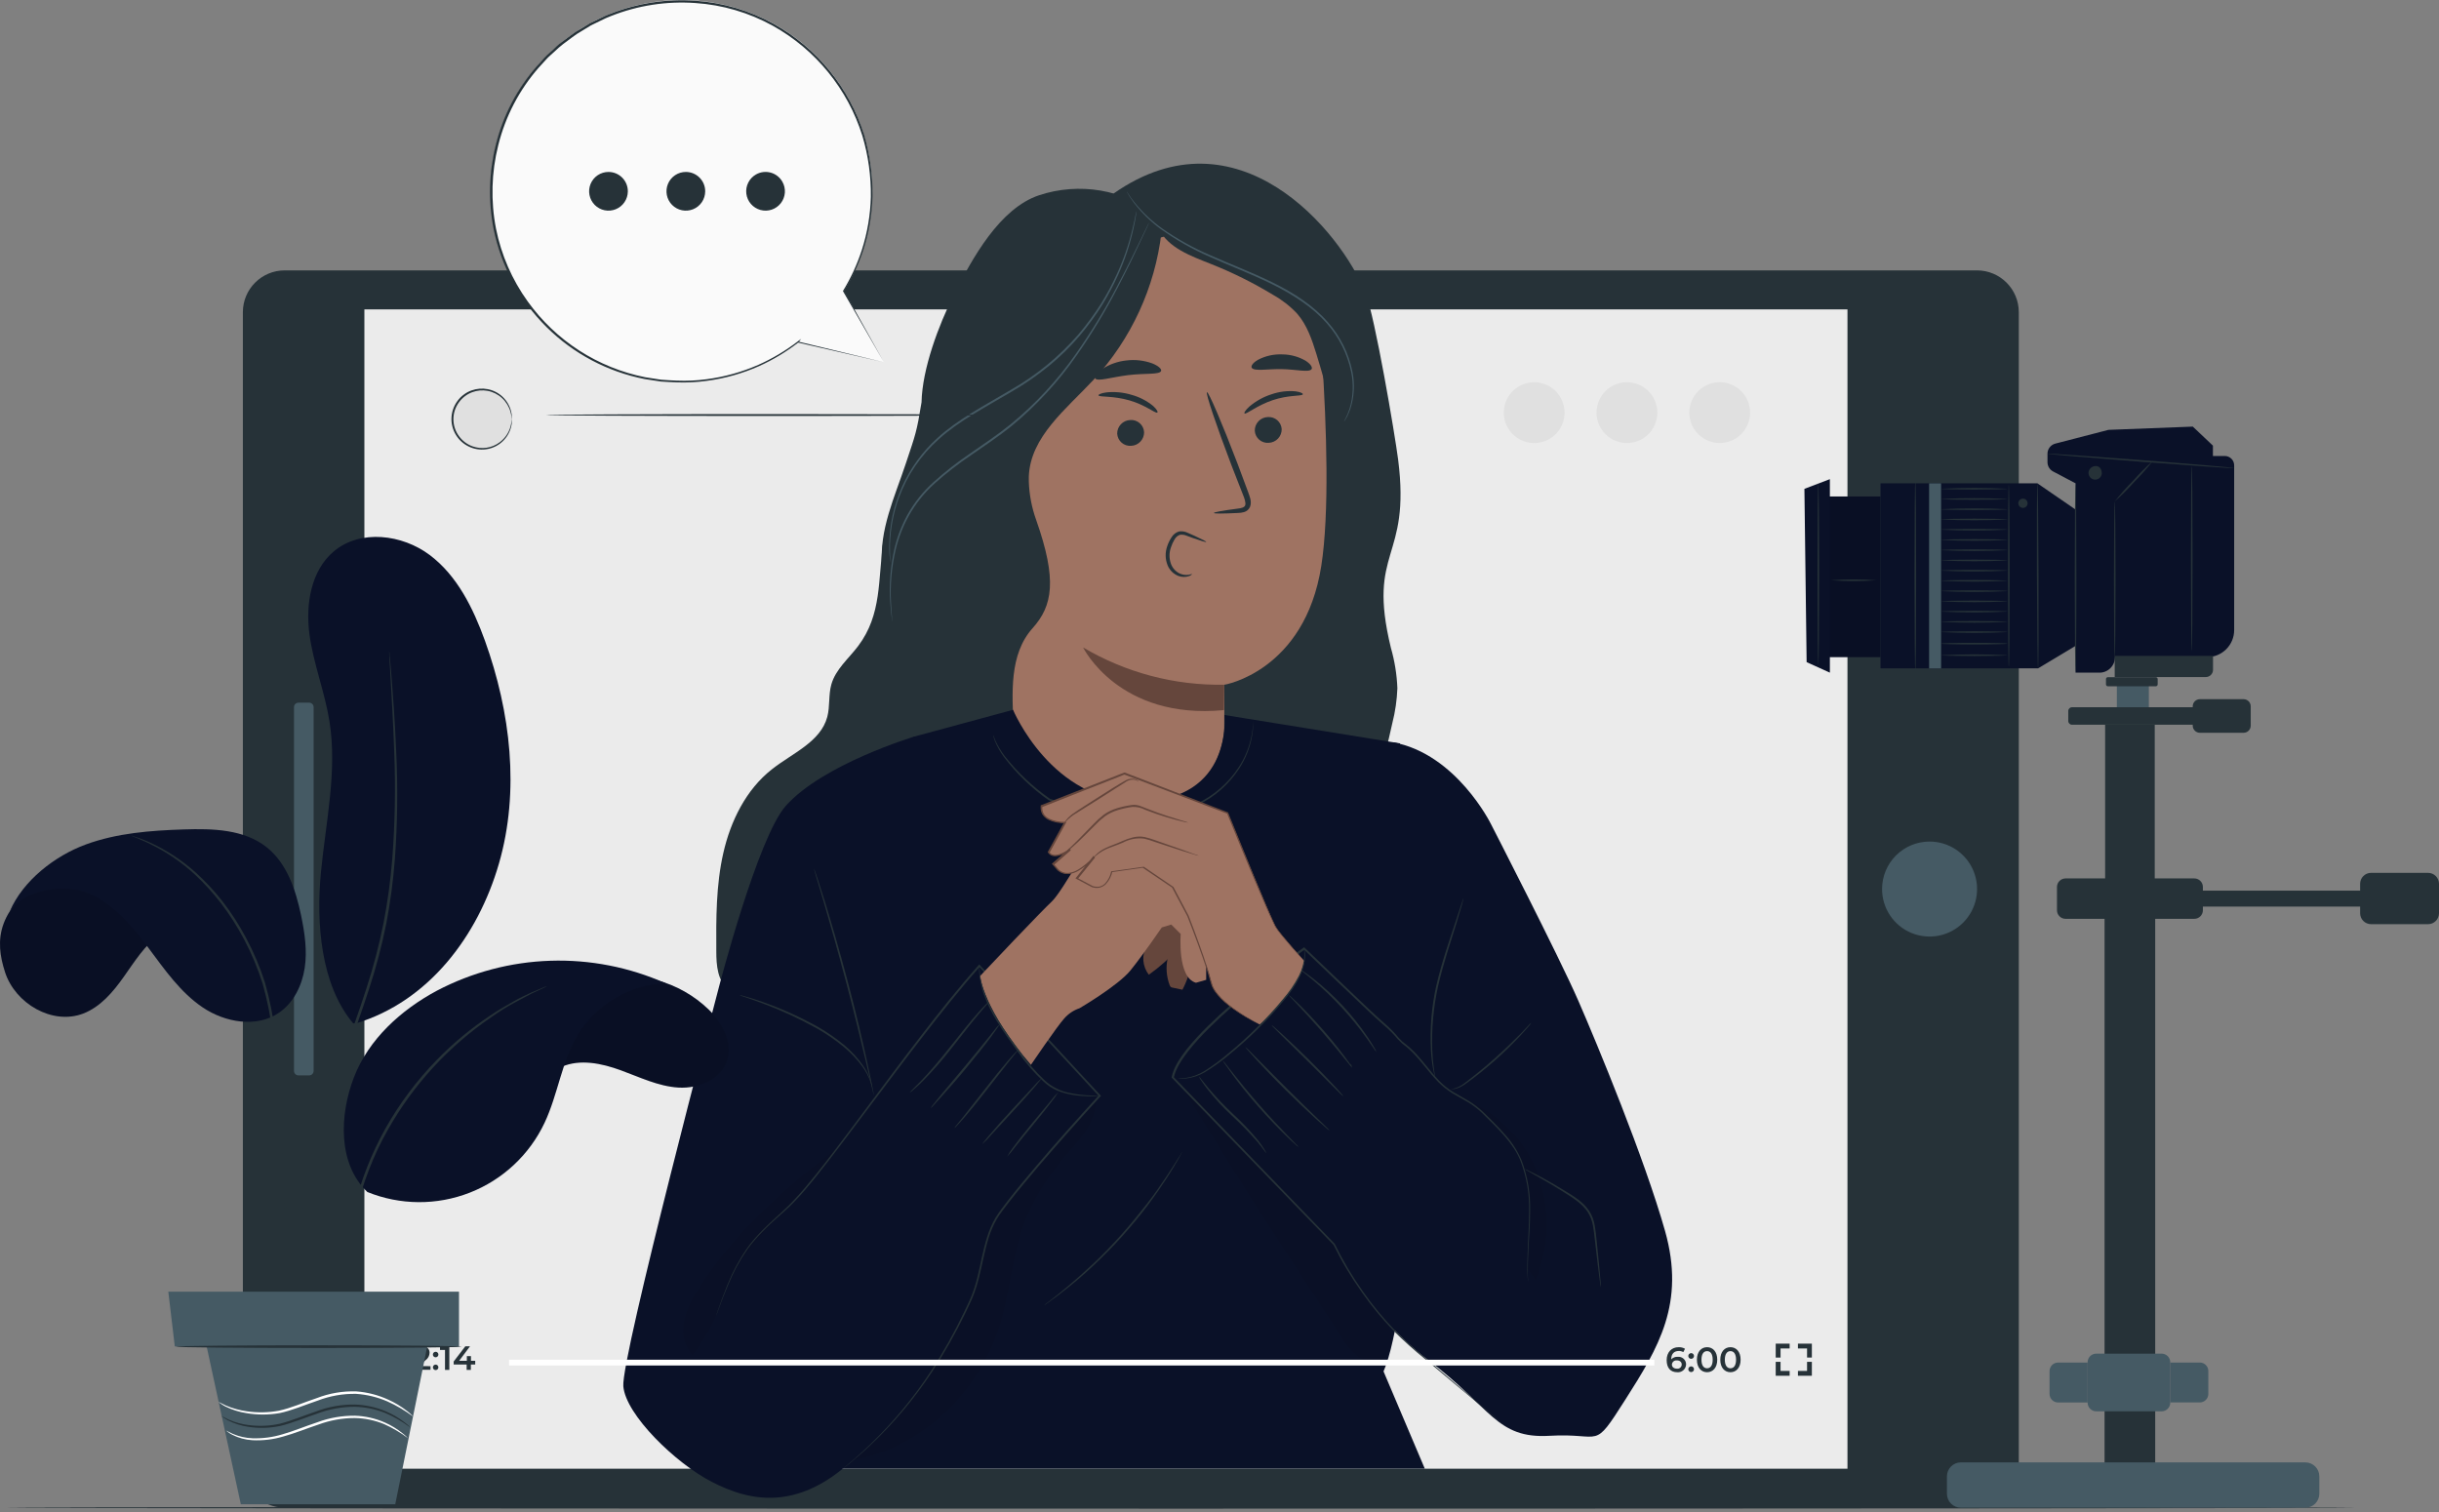 <svg width="300" height="186" viewBox="0 0 300 186" fill="none" xmlns="http://www.w3.org/2000/svg">
<rect x="0" y="0" width="300" height="186" fill="#808080" stroke="none"/>
<path d="M289.884 185.473C289.884 185.535 225.127 185.589 145.266 185.589C65.404 185.589 0.621 185.535 0.621 185.473C0.621 185.411 65.364 185.353 145.266 185.353C225.167 185.353 289.884 185.406 289.884 185.473Z" fill="#263238"/>
<path d="M29.874 38.403L29.874 180.332C29.874 183.171 32.175 185.473 35.014 185.473H243.174C246.013 185.473 248.314 183.171 248.314 180.332V38.403C248.314 35.563 246.013 33.262 243.174 33.262H35.014C32.175 33.262 29.874 35.563 29.874 38.403Z" fill="#263238"/>
<path d="M44.82 38.06L44.82 180.675H227.241V38.06H44.82Z" fill="#EBEBEB"/>
<path d="M237.335 103.524C238.491 103.523 239.621 103.865 240.583 104.507C241.545 105.149 242.294 106.061 242.737 107.129C243.18 108.197 243.296 109.373 243.071 110.507C242.845 111.641 242.289 112.682 241.471 113.5C240.654 114.317 239.612 114.874 238.478 115.099C237.344 115.325 236.169 115.208 235.101 114.766C234.033 114.323 233.12 113.573 232.479 112.611C231.837 111.65 231.495 110.519 231.496 109.363C231.497 107.815 232.112 106.33 233.207 105.236C234.302 104.141 235.787 103.525 237.335 103.524Z" fill="#455A64"/>
<path d="M36.163 86.985V131.745C36.163 132.045 36.406 132.288 36.706 132.288H38.032C38.332 132.288 38.575 132.045 38.575 131.745V86.985C38.575 86.685 38.332 86.442 38.032 86.442H36.706C36.406 86.442 36.163 86.685 36.163 86.985Z" fill="#455A64"/>
<path d="M108.664 66.423C107.969 71.395 108.499 75.565 105.548 79.481C104.387 81.017 102.785 82.33 102.259 84.186C101.89 85.481 102.104 86.887 101.756 88.191C100.933 91.271 97.471 92.642 94.956 94.627C91.769 97.124 89.869 100.978 88.97 104.93C88.071 108.882 88.08 112.972 88.106 117.022C88.106 118.749 88.258 120.747 89.664 121.749C90.634 122.439 91.912 122.425 93.1 122.385L115.958 121.629C116.644 121.606 117.396 121.553 117.877 121.072C118.236 120.625 118.445 120.075 118.473 119.501C120.455 106.743 122.432 93.984 124.406 81.226L108.664 66.423Z" fill="#263238"/>
<path d="M171.079 79.687C168.106 67.452 173.567 69.005 171.969 56.517C171.568 53.401 169.125 38.981 167.963 36.044C164.915 28.429 152.253 13.128 136.987 23.796C136.213 25.825 138.029 32.737 139.613 34.224C141.197 35.71 148.354 30.841 149.689 32.55C150.74 33.885 151.331 35.523 152.222 36.974C153.041 38.309 154.109 39.484 154.816 40.877C155.635 42.497 155.925 44.331 156.151 46.133C156.877 51.888 157.091 57.794 155.738 63.433C154.189 69.891 150.655 75.712 148.795 82.085C147.04 88.121 146.82 94.498 148.154 100.64C148.356 101.893 148.822 103.088 149.52 104.147C151.158 106.372 154.385 106.898 157.028 106.114C159.672 105.331 161.871 103.488 163.931 101.708C165.743 100.115 167.55 98.459 168.778 96.39C170.113 94.129 170.701 91.494 171.261 88.944C171.618 87.545 171.825 86.113 171.88 84.671C171.815 82.984 171.546 81.31 171.079 79.687Z" fill="#263238"/>
<path d="M150.579 89.976C150.623 85.276 150.579 84.19 150.579 84.23C150.579 84.27 160.495 82.561 162.52 69.619C163.526 63.179 163.183 52.631 162.618 44.006C162.11 36.244 156.948 26.733 149.217 27.57L125.077 33.725C123.943 33.848 122.897 34.392 122.145 35.249C121.393 36.106 120.989 37.214 121.014 38.353L123.719 90.239C123.885 90.693 124.136 91.111 124.458 91.471C130.017 98.784 139.39 102.736 146.898 97.444C148.965 95.465 150.269 92.821 150.579 89.976Z" fill="#9F7362"/>
<path d="M157.651 52.796C157.655 53.229 157.491 53.647 157.193 53.96C156.894 54.273 156.485 54.458 156.053 54.474C155.842 54.492 155.629 54.467 155.428 54.401C155.227 54.335 155.041 54.229 154.881 54.09C154.721 53.951 154.591 53.782 154.498 53.592C154.405 53.401 154.351 53.194 154.339 52.983C154.333 52.551 154.496 52.133 154.794 51.82C155.092 51.506 155.501 51.321 155.933 51.305C156.144 51.288 156.356 51.312 156.558 51.378C156.759 51.444 156.946 51.55 157.106 51.689C157.266 51.828 157.397 51.997 157.49 52.187C157.584 52.377 157.638 52.584 157.651 52.796Z" fill="#263238"/>
<path d="M140.726 53.165C140.731 53.598 140.567 54.015 140.268 54.329C139.97 54.642 139.561 54.827 139.128 54.843C138.917 54.859 138.705 54.833 138.504 54.767C138.303 54.7 138.117 54.594 137.958 54.455C137.798 54.316 137.668 54.146 137.575 53.956C137.482 53.766 137.427 53.559 137.415 53.347C137.411 52.915 137.576 52.498 137.874 52.185C138.172 51.872 138.581 51.687 139.013 51.67C139.224 51.652 139.437 51.677 139.638 51.743C139.84 51.809 140.026 51.915 140.186 52.055C140.345 52.194 140.476 52.364 140.568 52.555C140.661 52.746 140.715 52.953 140.726 53.165Z" fill="#263238"/>
<path d="M142.332 50.758C142.056 50.838 140.876 49.814 138.909 49.249C136.942 48.684 135.291 48.861 135.126 48.657C135.046 48.559 135.362 48.367 136.087 48.27C137.127 48.164 138.176 48.266 139.176 48.568C140.154 48.834 141.064 49.304 141.847 49.947C142.345 50.406 142.465 50.726 142.332 50.758Z" fill="#263238"/>
<path d="M160.233 48.528C160.051 48.751 158.498 48.572 156.557 49.222C154.617 49.872 153.357 50.949 153.103 50.869C152.979 50.838 153.13 50.499 153.678 50.01C154.473 49.334 155.394 48.823 156.388 48.506C157.343 48.173 158.358 48.048 159.365 48.141C160.046 48.23 160.322 48.426 160.233 48.528Z" fill="#263238"/>
<path d="M149.307 63.104C149.307 63.001 150.406 62.806 152.204 62.574C152.649 62.525 153.094 62.432 153.17 62.129C153.245 61.826 153.081 61.31 152.863 60.794L151.505 57.322C149.623 52.382 148.256 48.323 148.456 48.248C148.657 48.172 150.344 52.115 152.226 57.055C152.671 58.275 153.116 59.436 153.526 60.545C153.699 61.065 153.997 61.653 153.766 62.325C153.701 62.487 153.6 62.631 153.47 62.748C153.341 62.864 153.186 62.95 153.018 62.997C152.766 63.065 152.506 63.101 152.244 63.104C150.437 63.193 149.311 63.202 149.307 63.104Z" fill="#263238"/>
<path d="M150.579 84.23C144.48 84.339 138.471 82.752 133.221 79.646C133.221 79.646 137.601 88.592 150.547 87.355L150.579 84.23Z" fill="#65463C"/>
<path d="M142.817 45.63C142.644 46.116 140.859 45.889 138.763 46.147C136.667 46.405 134.976 46.979 134.7 46.543C134.575 46.338 134.869 45.88 135.55 45.408C136.454 44.816 137.487 44.45 138.563 44.34C139.634 44.21 140.722 44.335 141.736 44.705C142.506 45.016 142.893 45.395 142.817 45.63Z" fill="#263238"/>
<path d="M161.309 45.435C160.931 45.84 159.436 45.435 157.642 45.408C155.848 45.381 154.331 45.688 153.979 45.265C153.828 45.056 154.064 44.651 154.727 44.264C155.645 43.783 156.673 43.553 157.709 43.596C158.738 43.599 159.748 43.877 160.633 44.402C161.26 44.82 161.478 45.234 161.309 45.435Z" fill="#263238"/>
<path d="M142.777 27.29C142.632 27.024 142.433 26.791 142.194 26.604C138.362 23.239 132.648 22.407 127.81 24.018C122.972 25.629 119.594 31.749 117.307 36.306C115.455 39.992 113.439 45.355 113.35 49.489C112.745 53.219 112.62 53.392 111.432 56.975C110.066 61.101 108.103 65.24 108.508 69.566C108.77 72.427 110.07 75.209 109.714 78.058C109.358 80.906 107.342 83.398 106.728 86.264C106.327 88.107 106.527 90.03 106.696 91.885C106.897 94.314 107.278 96.724 107.836 99.096C107.896 99.447 108.049 99.776 108.281 100.048C108.578 100.308 108.934 100.493 109.318 100.586C115.522 102.638 122.015 104.717 128.455 103.733C128.92 103.702 129.365 103.537 129.737 103.257C129.791 103.205 129.835 103.143 129.866 103.074C131.673 99.118 124.877 93.982 124.677 89.589C124.485 85.272 124.121 80.501 127.005 77.283C129.479 74.528 130.058 71.355 127.45 63.962C126.904 62.444 126.599 60.849 126.546 59.236C126.546 59.031 126.546 58.827 126.546 58.622C126.724 53.726 131.175 50.303 134.508 46.721C139.143 41.706 142.069 35.352 142.866 28.571C142.954 28.144 142.923 27.701 142.777 27.29Z" fill="#263238"/>
<path d="M142.529 28.144C143.708 30.512 146.485 31.495 148.942 32.47C151.602 33.522 154.167 34.798 156.611 36.284C157.702 36.895 158.692 37.669 159.548 38.581C160.754 39.96 161.364 41.754 161.907 43.508C162.616 45.801 163.26 48.111 163.838 50.437C165.539 45.938 166.015 40.895 164.657 36.28C163.3 31.664 159.984 27.552 155.538 25.714C151.092 23.876 145.573 24.57 142.039 27.832" fill="#263238"/>
<path d="M109.514 69.219C109.41 68.497 109.364 67.767 109.376 67.038C109.406 64.555 109.947 62.104 110.967 59.839C111.988 57.575 113.464 55.545 115.305 53.878C117.779 51.608 121.064 49.899 124.348 47.949C127.477 46.166 130.28 43.865 132.64 41.144C133.654 39.947 134.585 38.682 135.426 37.357C136.148 36.196 136.794 34.991 137.362 33.748C138.193 31.949 138.843 30.072 139.302 28.144C139.485 27.463 139.569 26.925 139.649 26.564L139.734 26.15C139.742 26.103 139.755 26.056 139.774 26.012C139.778 26.06 139.778 26.107 139.774 26.155C139.774 26.262 139.738 26.399 139.712 26.573C139.649 26.934 139.578 27.463 139.409 28.162C138.979 30.105 138.349 32 137.531 33.814C136.968 35.069 136.326 36.286 135.608 37.459C134.768 38.797 133.836 40.075 132.818 41.282C131.686 42.61 130.441 43.837 129.097 44.95C127.648 46.138 126.106 47.208 124.486 48.15C121.188 50.103 117.922 51.799 115.465 54.033C113.272 55.988 111.594 58.452 110.578 61.208C109.899 63.064 109.523 65.018 109.465 66.993C109.465 67.697 109.465 68.24 109.492 68.609L109.514 69.027C109.524 69.091 109.524 69.155 109.514 69.219Z" fill="#455A64"/>
<path d="M109.754 76.438C109.739 76.387 109.73 76.335 109.727 76.282C109.727 76.171 109.691 76.019 109.665 75.837C109.607 75.436 109.549 74.84 109.5 74.057C109.356 71.878 109.525 69.69 110.003 67.559C110.345 66.088 110.884 64.671 111.605 63.344C112.449 61.826 113.539 60.459 114.832 59.298C116.25 58.02 117.756 56.844 119.34 55.778C120.96 54.643 122.674 53.513 124.303 52.195C127.355 49.694 130.051 46.786 132.314 43.552C134.168 40.92 135.85 38.169 137.347 35.319C138.642 32.893 139.617 30.868 140.289 29.506C140.623 28.825 140.881 28.291 141.064 27.913L141.268 27.499C141.29 27.45 141.317 27.404 141.348 27.361C141.334 27.412 141.315 27.461 141.291 27.508L141.108 27.931L140.343 29.551C139.697 30.944 138.745 32.96 137.467 35.399C135.985 38.268 134.312 41.035 132.461 43.681C130.203 46.936 127.507 49.864 124.449 52.382C122.812 53.717 121.094 54.839 119.474 55.969C117.897 57.028 116.395 58.194 114.979 59.459C113.699 60.608 112.617 61.962 111.779 63.464C111.055 64.772 110.513 66.172 110.167 67.626C109.677 69.74 109.484 71.912 109.593 74.079C109.629 74.844 109.673 75.441 109.713 75.859C109.713 76.05 109.745 76.202 109.754 76.304C109.759 76.349 109.759 76.393 109.754 76.438Z" fill="#455A64"/>
<path d="M165.333 51.821C165.333 51.821 165.333 51.785 165.377 51.718C165.422 51.652 165.462 51.545 165.52 51.425C165.578 51.305 165.667 51.144 165.747 50.949C165.827 50.753 165.903 50.526 165.996 50.272C166.442 48.804 166.51 47.247 166.192 45.746C165.727 43.517 164.687 41.449 163.174 39.746C161.483 37.819 159.08 36.248 156.427 34.94C153.775 33.631 151.109 32.639 148.759 31.571C146.658 30.659 144.661 29.527 142.8 28.193C141.551 27.28 140.438 26.195 139.493 24.97C139.337 24.748 139.195 24.552 139.07 24.378C138.945 24.205 138.87 24.049 138.794 23.933L138.625 23.653C138.604 23.623 138.587 23.59 138.576 23.555C138.576 23.555 138.603 23.582 138.647 23.64C138.692 23.698 138.758 23.8 138.83 23.911C138.901 24.022 139.003 24.178 139.128 24.356L139.573 24.93C140.537 26.125 141.658 27.184 142.906 28.077C144.767 29.384 146.758 30.493 148.848 31.388C151.193 32.443 153.855 33.431 156.53 34.744C159.204 36.057 161.626 37.655 163.335 39.64C164.863 41.375 165.905 43.483 166.357 45.75C166.663 47.278 166.568 48.859 166.081 50.339L165.809 51.011C165.725 51.207 165.627 51.354 165.56 51.483L165.395 51.767C165.36 51.794 165.337 51.825 165.333 51.821Z" fill="#455A64"/>
<path d="M148.225 66.588L145.514 65.698C145.344 65.621 145.153 65.603 144.971 65.645C144.79 65.738 144.652 65.897 144.584 66.09C144.233 66.731 143.995 67.428 143.881 68.15C143.827 68.507 143.852 68.871 143.952 69.218C144.053 69.564 144.228 69.885 144.464 70.157C144.728 70.434 145.068 70.626 145.441 70.71C145.814 70.794 146.203 70.766 146.56 70.629C146.881 70.457 147.159 70.217 147.377 69.925C147.594 69.634 147.746 69.299 147.82 68.942C147.994 68.257 148.222 67.585 148.501 66.935L148.225 66.588Z" fill="#9F7362"/>
<path d="M146.618 70.625C146.618 70.647 146.515 70.772 146.226 70.879C145.808 71.013 145.357 71.004 144.944 70.852C144.642 70.733 144.367 70.553 144.137 70.324C143.908 70.094 143.728 69.819 143.609 69.517C143.315 68.773 143.3 67.947 143.569 67.194C143.696 66.81 143.872 66.445 144.094 66.108C144.303 65.744 144.647 65.479 145.051 65.369C145.413 65.326 145.78 65.389 146.106 65.552L146.88 65.89C147.819 66.335 148.389 66.606 148.367 66.664C148.344 66.722 147.73 66.54 146.76 66.197L145.968 65.907C145.708 65.793 145.422 65.751 145.14 65.787C144.854 65.886 144.615 66.09 144.472 66.357C144.286 66.665 144.137 66.993 144.027 67.336C143.793 67.989 143.793 68.704 144.027 69.357C144.217 69.883 144.608 70.314 145.113 70.554C145.462 70.71 145.848 70.762 146.226 70.705C146.453 70.661 146.6 70.59 146.618 70.625Z" fill="#263238"/>
<path d="M112.456 90.613L124.606 87.319C124.606 87.319 129.36 98.704 140.046 98.597C151.755 98.481 150.602 87.956 150.602 87.956L172.197 91.445L175.25 128.412C175.25 128.412 173.438 161.315 170.176 168.703L175.25 180.666H103.666L102.514 95.691L112.456 90.613Z" fill="#0A1128"/>
<g opacity="0.2">
<path opacity="0.2" d="M171.146 164.136C170.914 163.068 170.322 162.125 169.81 161.15C168.591 158.724 167.968 156.041 166.802 153.584C164.675 149.102 160.856 145.662 156.899 142.662C152.943 139.663 148.728 136.948 145.328 133.338L145.185 133.423C148.879 139.4 152.725 145.693 156.57 151.577L164.99 164.484C165.534 165.449 166.266 166.296 167.145 166.971C168.066 167.581 169.37 167.768 170.26 167.118C171.15 166.468 171.377 165.205 171.146 164.136Z" fill="black"/>
</g>
<path d="M204.801 151.422C202.282 142.52 196.465 128.452 194.12 123.071C191.774 117.69 183.376 101.348 183.376 101.348C183.376 101.348 179.134 92.745 171.359 91.316L168.511 124.282L160.384 116.6C160.384 116.6 144.518 128.047 144.785 132.658L164.051 152.975C164.051 152.975 167.928 161.507 175.685 167.324C183.443 173.141 184.021 177.017 190.612 176.625C197.204 176.234 195.846 178.566 199.919 172.175C203.991 165.784 207.32 160.341 204.801 151.422Z" fill="#0A1128"/>
<path d="M155.755 141.857C155.72 141.879 155.355 141.274 154.62 140.41C153.646 139.302 152.614 138.245 151.527 137.246C150.437 136.234 149.426 135.139 148.505 133.97C148.158 133.525 147.891 133.142 147.718 132.875C147.615 132.738 147.53 132.589 147.464 132.43C147.587 132.541 147.696 132.667 147.789 132.804C147.985 133.053 148.269 133.414 148.634 133.85C149.586 134.981 150.605 136.053 151.687 137.059C152.781 138.065 153.804 139.144 154.75 140.29C155.027 140.645 155.286 141.015 155.524 141.398C155.619 141.541 155.697 141.695 155.755 141.857Z" fill="#263238"/>
<path d="M159.747 141.114C159.585 141.016 159.435 140.897 159.302 140.762C159.035 140.526 158.652 140.175 158.194 139.725C157.272 138.835 156.035 137.562 154.744 136.093C153.454 134.625 152.359 133.223 151.598 132.19C151.215 131.674 150.913 131.251 150.708 130.953C150.593 130.805 150.495 130.645 150.414 130.477C150.55 130.604 150.673 130.746 150.779 130.9L151.718 132.092C152.51 133.098 153.623 134.469 154.909 135.938C156.195 137.406 157.41 138.693 158.301 139.609L159.355 140.7C159.498 140.826 159.629 140.965 159.747 141.114Z" fill="#263238"/>
<path d="M163.543 139.093C163.383 138.99 163.234 138.87 163.098 138.737C162.818 138.497 162.417 138.141 161.923 137.696C160.944 136.806 159.609 135.551 158.176 134.135C156.743 132.72 155.474 131.389 154.58 130.415C154.134 129.925 153.77 129.525 153.529 129.244C153.397 129.106 153.276 128.957 153.169 128.799C153.331 128.913 153.48 129.044 153.614 129.191L154.713 130.303C155.643 131.251 156.938 132.555 158.358 133.975C159.778 135.395 161.104 136.672 162.052 137.589L163.178 138.684C163.314 138.807 163.436 138.944 163.543 139.093Z" fill="#263238"/>
<path d="M165.24 134.879C165.24 134.879 165.098 134.776 164.871 134.554L163.932 133.619L160.816 130.504L157.674 127.415L156.731 126.471C156.607 126.362 156.496 126.238 156.401 126.102C156.543 126.187 156.675 126.289 156.793 126.405C157.033 126.609 157.372 126.916 157.79 127.295C158.622 128.056 159.757 129.128 160.981 130.339C162.205 131.55 163.286 132.676 164.056 133.499C164.444 133.913 164.751 134.251 164.947 134.487C165.058 134.607 165.156 134.738 165.24 134.879Z" fill="#263238"/>
<path d="M166.156 130.842C166.208 130.955 166.244 131.075 166.263 131.198L166.303 131.358L166.197 131.229C165.676 130.61 164.301 128.848 162.578 126.872C161.488 125.617 160.464 124.508 159.716 123.712L158.826 122.768C158.709 122.659 158.608 122.535 158.524 122.399C158.655 122.487 158.778 122.588 158.889 122.702C159.116 122.906 159.441 123.213 159.828 123.592C160.607 124.362 161.652 125.456 162.747 126.707C163.997 128.124 165.166 129.61 166.25 131.158L166.179 131.184C166.155 131.072 166.148 130.956 166.156 130.842Z" fill="#263238"/>
<path d="M169.299 129.408C169.175 129.272 169.064 129.123 168.97 128.963C168.774 128.67 168.48 128.247 168.115 127.735C166.204 125.058 163.96 122.634 161.439 120.521C160.954 120.116 160.549 119.795 160.282 119.577C160.13 119.473 159.991 119.35 159.868 119.212C160.035 119.291 160.191 119.388 160.336 119.501C160.629 119.702 161.043 120.004 161.542 120.392C162.841 121.415 164.059 122.538 165.182 123.752C166.307 124.966 167.337 126.265 168.262 127.637C168.614 128.167 168.885 128.598 169.059 128.91C169.16 129.065 169.241 129.233 169.299 129.408Z" fill="#263238"/>
<path d="M185.468 175.69C185.468 175.69 185.312 175.575 185.023 175.334C184.733 175.094 184.293 174.733 183.737 174.266L178.863 170.185L175.378 167.261C173.98 166.134 172.643 164.934 171.373 163.665C169.959 162.193 168.662 160.614 167.492 158.943C166.17 157.092 165.005 155.134 164.007 153.09V153.117L144.157 132.604L144.113 132.56V132.502C144.384 131.242 145.145 130.161 145.924 129.128C146.753 128.1 147.645 127.123 148.595 126.204C150.464 124.362 152.435 122.675 154.407 121.081C156.379 119.488 158.364 117.966 160.34 116.577L160.415 116.524L160.482 116.591C163.21 119.19 165.823 121.731 168.369 124.126C169.005 124.727 169.637 125.318 170.278 125.875C170.925 126.425 171.521 127.033 172.058 127.691C172.196 127.842 172.339 127.989 172.503 128.136C172.654 128.272 172.813 128.4 172.979 128.518C173.305 128.774 173.615 129.051 173.905 129.346C174.479 129.934 174.991 130.561 175.49 131.175C175.988 131.79 176.482 132.39 177.021 132.956C177.544 133.494 178.133 133.963 178.774 134.353C179.406 134.74 180.065 135.07 180.683 135.448C181.294 135.821 181.864 136.256 182.384 136.748C182.9 137.224 183.372 137.718 183.843 138.194C184.315 138.67 184.765 139.155 185.179 139.64C186.009 140.561 186.68 141.614 187.163 142.756C187.906 144.733 188.259 146.835 188.205 148.947C188.205 150.794 188.058 152.369 187.996 153.655C187.933 154.942 187.911 155.93 187.92 156.602C187.92 156.931 187.92 157.185 187.942 157.363C187.965 157.541 187.942 157.625 187.942 157.625C187.942 157.625 187.902 157.274 187.876 156.602C187.849 155.93 187.876 154.937 187.916 153.651C187.956 152.365 188.089 150.789 188.085 148.947C188.129 146.852 187.77 144.768 187.026 142.809C186.162 140.62 184.226 138.804 182.259 136.872C181.745 136.389 181.183 135.961 180.581 135.595C179.971 135.225 179.313 134.896 178.672 134.504C178.021 134.108 177.423 133.631 176.891 133.085C176.349 132.533 175.846 131.923 175.347 131.304C174.849 130.686 174.337 130.072 173.772 129.498C173.492 129.21 173.194 128.939 172.881 128.688C172.726 128.567 172.548 128.443 172.392 128.296C172.236 128.149 172.089 127.998 171.947 127.851C171.409 127.204 170.813 126.608 170.167 126.071C169.521 125.505 168.889 124.918 168.248 124.317C165.698 121.927 163.081 119.386 160.358 116.791H160.5C158.528 118.193 156.548 119.697 154.581 121.286C152.613 122.875 150.646 124.557 148.795 126.395C147.856 127.309 146.974 128.279 146.156 129.302C145.381 130.316 144.638 131.389 144.375 132.568L144.344 132.471L164.167 153.006C165.155 155.041 166.309 156.991 167.616 158.836C168.787 160.512 170.084 162.095 171.497 163.571C172.754 164.842 174.077 166.044 175.463 167.172L178.93 170.118L183.768 174.239L185.036 175.33C185.325 175.557 185.468 175.69 185.468 175.69Z" fill="#263238"/>
<path d="M196.91 158.36C196.849 158.117 196.807 157.87 196.786 157.621C196.719 157.105 196.634 156.42 196.528 155.596C196.421 154.773 196.305 153.714 196.176 152.592C196.109 152.027 196.056 151.43 195.945 150.812C195.842 150.195 195.616 149.604 195.281 149.076C194.556 148.008 193.448 147.358 192.5 146.744C191.552 146.13 190.662 145.613 189.919 145.182L188.138 144.171C187.915 144.059 187.699 143.931 187.493 143.789C187.73 143.871 187.959 143.973 188.178 144.096C188.623 144.305 189.233 144.625 189.99 145.039C190.746 145.453 191.636 145.965 192.607 146.566C193.577 147.167 194.694 147.817 195.464 148.947C195.82 149.5 196.056 150.122 196.158 150.772C196.27 151.39 196.318 151.987 196.381 152.552C196.492 153.674 196.594 154.693 196.683 155.561C196.772 156.428 196.817 157.074 196.866 157.594C196.905 157.848 196.919 158.104 196.91 158.36Z" fill="#263238"/>
<path d="M188.356 125.817C188.272 125.966 188.169 126.104 188.049 126.227C187.836 126.48 187.524 126.841 187.123 127.272C186.08 128.4 184.981 129.474 183.83 130.49C182.679 131.508 181.478 132.466 180.229 133.361C179.848 133.643 179.414 133.844 178.952 133.953C178.824 133.976 178.695 133.986 178.565 133.984C178.521 133.99 178.476 133.99 178.431 133.984C178.431 133.962 178.618 133.984 178.93 133.886C179.366 133.749 179.773 133.534 180.132 133.25C181.066 132.542 182.357 131.523 183.692 130.339C185.027 129.155 186.198 128.016 187.021 127.183L187.965 126.187C188.079 126.047 188.211 125.923 188.356 125.817Z" fill="#263238"/>
<path d="M180.011 110.502C180.004 110.579 179.989 110.655 179.967 110.729C179.931 110.876 179.878 111.09 179.802 111.366C179.651 111.913 179.415 112.701 179.112 113.676C178.521 115.625 177.59 118.286 176.887 121.304C176.316 123.889 176.075 126.536 176.171 129.181C176.199 129.981 176.27 130.779 176.384 131.571C176.469 132.137 176.527 132.462 176.509 132.462C176.476 132.392 176.452 132.319 176.438 132.243C176.407 132.097 176.344 131.883 176.295 131.603C176.146 130.809 176.05 130.006 176.006 129.199C175.861 126.538 176.081 123.87 176.66 121.268C177.368 118.229 178.32 115.576 178.952 113.64C179.264 112.701 179.522 111.926 179.709 111.352L179.918 110.729C179.937 110.649 179.969 110.572 180.011 110.502Z" fill="#263238"/>
<path d="M112.456 90.612C112.456 90.612 101.232 93.99 96.652 99.135C93.198 103.016 88.423 121.455 88.423 121.455C88.423 121.455 76.375 167.007 76.669 170.532C76.963 174.057 83.131 180.025 87.542 182.286C91.952 184.547 99.296 186.986 107.814 176.407C112.554 170.527 117.16 164.969 119.386 159.859C120.482 157.184 121.043 154.321 121.037 151.43L135.448 134.878L120.454 118.811L107.227 135.857L112.456 90.612Z" fill="#0A1128"/>
<path d="M121.801 123.071C121.693 123.231 121.569 123.38 121.432 123.516C121.178 123.806 120.822 124.224 120.386 124.749C119.496 125.795 118.357 127.286 117.062 128.919C115.969 130.329 114.795 131.674 113.546 132.947C113.06 133.428 112.655 133.806 112.357 134.051C112.213 134.189 112.055 134.311 111.885 134.416C112.008 134.255 112.145 134.106 112.295 133.971C112.571 133.708 112.958 133.312 113.43 132.818C114.369 131.834 115.588 130.397 116.879 128.764C118.17 127.13 119.354 125.648 120.262 124.629C120.707 124.117 121.094 123.712 121.365 123.445C121.498 123.307 121.644 123.182 121.801 123.071Z" fill="#263238"/>
<path d="M122.941 126.026C122.867 126.185 122.774 126.334 122.665 126.471C122.478 126.752 122.193 127.152 121.832 127.637C121.111 128.608 120.052 129.921 118.891 131.336C117.729 132.751 116.607 134.006 115.806 134.896C115.424 135.315 115.103 135.671 114.845 135.96C114.732 136.094 114.607 136.218 114.471 136.329C114.553 136.168 114.657 136.018 114.778 135.884C114.987 135.617 115.295 135.239 115.668 134.772L118.699 131.153C119.883 129.738 120.925 128.447 121.69 127.499L122.58 126.382C122.69 126.253 122.81 126.134 122.941 126.026Z" fill="#263238"/>
<path d="M125.211 129.172C125.13 129.315 125.033 129.448 124.922 129.569L124.09 130.601C123.386 131.491 122.438 132.693 121.388 134.046C120.338 135.399 119.367 136.605 118.633 137.451C118.264 137.873 117.961 138.212 117.743 138.439C117.64 138.564 117.522 138.676 117.391 138.772C117.469 138.629 117.565 138.496 117.676 138.376C117.908 138.096 118.184 137.749 118.508 137.348C119.212 136.458 120.164 135.252 121.21 133.903C122.256 132.555 123.231 131.344 123.969 130.494C124.334 130.072 124.641 129.733 124.859 129.511C124.963 129.385 125.081 129.271 125.211 129.172Z" fill="#263238"/>
<path d="M128.099 132.657C128.034 132.787 127.95 132.907 127.85 133.014C127.681 133.227 127.427 133.534 127.107 133.904C126.47 134.651 125.558 135.662 124.543 136.765L121.935 139.592C121.595 140 121.226 140.384 120.832 140.74C120.897 140.612 120.979 140.494 121.076 140.388C121.245 140.17 121.495 139.859 121.815 139.498C122.447 138.746 123.355 137.718 124.37 136.623L126.987 133.806C127.332 133.399 127.703 133.015 128.099 132.657Z" fill="#263238"/>
<path d="M130.165 134.349C129.916 134.778 129.63 135.184 129.31 135.564C128.754 136.294 127.975 137.282 127.085 138.359C126.195 139.436 125.398 140.424 124.829 141.14C124.536 141.541 124.217 141.923 123.876 142.284C124.112 141.847 124.386 141.431 124.695 141.042C125.234 140.299 126.03 139.298 126.92 138.212L129.212 135.461C129.503 135.068 129.821 134.696 130.165 134.349Z" fill="#263238"/>
<path d="M107.319 133.917C107.297 133.917 107.243 133.632 107.083 133.134C106.839 132.437 106.494 131.781 106.059 131.184C105.408 130.303 104.651 129.503 103.807 128.803C102.769 127.946 101.658 127.181 100.487 126.516C98.343 125.32 96.112 124.289 93.811 123.431C92.921 123.098 92.209 122.853 91.711 122.684C91.448 122.609 91.19 122.515 90.941 122.403C91.012 122.404 91.082 122.416 91.15 122.439C91.288 122.475 91.484 122.523 91.737 122.599C92.245 122.742 92.979 122.964 93.869 123.28C96.192 124.097 98.441 125.112 100.59 126.315C101.772 126.987 102.891 127.764 103.932 128.639C104.775 129.358 105.523 130.182 106.157 131.091C106.588 131.707 106.919 132.387 107.136 133.107C107.195 133.303 107.236 133.504 107.261 133.708C107.291 133.774 107.311 133.845 107.319 133.917Z" fill="#263238"/>
<path d="M107.506 134.79C107.471 134.698 107.443 134.605 107.422 134.509C107.373 134.296 107.306 134.024 107.226 133.69C107.053 132.952 106.812 131.91 106.523 130.677C105.927 128.132 105.076 124.624 104.057 120.77C103.038 116.916 102.05 113.445 101.316 110.939C100.955 109.706 100.657 108.714 100.426 107.97C100.332 107.637 100.256 107.369 100.194 107.16C100.162 107.068 100.141 106.973 100.132 106.875C100.176 106.962 100.212 107.053 100.239 107.147C100.31 107.352 100.399 107.619 100.515 107.944C100.746 108.638 101.071 109.644 101.458 110.894C102.233 113.387 103.238 116.854 104.266 120.712C105.295 124.571 106.109 128.087 106.661 130.642C106.941 131.919 107.159 132.952 107.297 133.673C107.36 134.011 107.413 134.287 107.453 134.496C107.482 134.592 107.5 134.69 107.506 134.79Z" fill="#263238"/>
<path d="M88.088 161.844L88.168 161.586C88.231 161.413 88.315 161.141 88.427 160.834C88.658 160.175 89.001 159.201 89.508 157.968C90.12 156.453 90.892 155.009 91.814 153.66C92.908 152.075 94.528 150.58 96.317 148.956C98.107 147.331 99.771 145.244 101.538 142.983C103.305 140.722 105.139 138.238 107.092 135.626C109.046 133.013 111.098 130.25 113.292 127.406C115.486 124.562 117.801 121.62 120.369 118.736L120.449 118.642L120.533 118.736L128.771 127.606L135.349 134.727L135.425 134.807L135.349 134.883C132.648 137.838 130.062 140.744 127.632 143.588C126.421 145.008 125.251 146.419 124.152 147.825C123.871 148.177 123.604 148.528 123.342 148.884C123.075 149.228 122.829 149.587 122.607 149.961C122.181 150.704 121.84 151.492 121.593 152.311C121.09 153.931 120.818 155.569 120.422 157.131C120.234 157.903 119.997 158.661 119.71 159.401C119.421 160.131 119.069 160.807 118.757 161.493C117.548 163.996 116.178 166.418 114.654 168.743C112.457 172.074 109.876 175.135 106.963 177.862L106.238 178.534C106.007 178.739 105.793 178.93 105.584 179.104C105.179 179.46 104.832 179.754 104.542 179.994C104.253 180.234 104.044 180.39 103.892 180.515L103.665 180.684C103.665 180.684 103.732 180.617 103.879 180.497L104.516 179.958C104.8 179.731 105.143 179.429 105.544 179.068L106.189 178.49L106.91 177.809C109.793 175.055 112.349 171.978 114.529 168.641C116.04 166.316 117.398 163.896 118.593 161.395C118.904 160.714 119.256 160.029 119.536 159.317C119.817 158.582 120.051 157.829 120.235 157.065C120.622 155.511 120.894 153.869 121.401 152.236C121.65 151.401 121.993 150.598 122.425 149.841C122.654 149.461 122.904 149.094 123.173 148.742C123.435 148.386 123.707 148.03 123.983 147.678C125.086 146.263 126.257 144.852 127.467 143.428C129.893 140.579 132.479 137.669 135.185 134.714V134.865L128.602 127.744L120.391 118.874H120.56C118.001 121.753 115.687 124.686 113.488 127.526C111.289 130.365 109.233 133.12 107.257 135.733C105.281 138.345 103.452 140.811 101.685 143.076C99.918 145.342 98.254 147.447 96.424 149.053C94.595 150.66 93.011 152.169 91.911 153.713C90.988 155.051 90.21 156.484 89.588 157.986C89.067 159.21 88.698 160.184 88.471 160.834C88.351 161.159 88.257 161.408 88.195 161.582C88.133 161.755 88.088 161.844 88.088 161.844Z" fill="#263238"/>
<path d="M122.158 90.403C122.189 90.462 122.216 90.523 122.238 90.586L122.443 91.12C122.748 91.771 123.118 92.39 123.547 92.967C125.133 94.995 127.012 96.776 129.123 98.25H129.097C130.548 98.748 132.141 99.251 133.859 99.674C135.652 100.134 137.488 100.402 139.338 100.475C142.085 100.556 144.813 99.987 147.3 98.815C149.325 97.846 151.052 96.348 152.298 94.48C153.142 93.225 153.715 91.808 153.98 90.319C154.029 90.056 154.06 89.82 154.078 89.611C154.096 89.402 154.118 89.233 154.118 89.095V88.775C154.112 88.738 154.112 88.7 154.118 88.663C154.156 89.221 154.129 89.781 154.038 90.332C153.803 91.845 153.246 93.29 152.405 94.569C151.159 96.483 149.416 98.022 147.362 99.02C144.848 100.219 142.085 100.801 139.302 100.72C137.435 100.647 135.582 100.373 133.774 99.901C132.161 99.498 130.568 99.013 129.003 98.45C126.885 96.957 125.011 95.143 123.449 93.074C123.023 92.484 122.665 91.848 122.381 91.178C122.305 90.951 122.247 90.768 122.203 90.63C122.18 90.556 122.165 90.481 122.158 90.403Z" fill="#263238"/>
<path d="M141.024 116.346C140.722 116.903 140.587 117.536 140.637 118.168C140.686 118.8 140.918 119.404 141.305 119.907C142.626 118.968 143.841 117.888 144.927 116.685L145.212 116.395L146.138 113.747L143.659 112.412L141.358 112.109L141.024 116.346Z" fill="#65463C"/>
<path d="M144.883 114.686C144.303 115.664 143.881 116.727 143.632 117.837C143.382 118.953 143.464 120.118 143.868 121.188C143.896 121.28 143.95 121.362 144.024 121.424C144.087 121.462 144.156 121.486 144.229 121.495L145.439 121.753C145.723 121.216 145.96 120.654 146.147 120.076" fill="#65463C"/>
<path d="M126.805 130.993C126.805 130.993 130.013 126.266 130.908 125.278C131.414 124.705 132.062 124.273 132.786 124.028C132.786 124.028 137.531 121.251 139.053 119.372C140.575 117.494 142.902 114.09 142.902 114.09L144.064 113.734L145.23 114.895C145.23 114.895 144.785 120.267 147.108 120.895L148.363 120.534V110.244L140.842 105.139L134.936 102.024C134.936 102.024 130.641 109.724 129.386 110.885C128.131 112.047 121.277 119.279 120.534 120.085C120.534 120.067 121.028 124.308 126.805 130.993Z" fill="#9F7362"/>
<path d="M128.099 99.203L138.3 95.197L151.025 100.022C151.025 100.022 156.325 113.093 156.966 114.099C157.607 115.105 160.438 118.22 160.438 118.22C160.16 119.572 159.56 120.836 158.688 121.905C157.429 123.472 156.112 125.216 154.954 126.026C154.954 126.026 149.645 123.512 149.013 120.953C148.381 118.394 146.164 112.728 146.164 112.728L144.277 109.168L140.641 106.697L136.765 107.249C136.765 107.249 136.253 109.715 134.361 109.074L132.47 108.073L134.611 105.402C134.611 105.402 131.918 108.602 130.182 107.049L129.546 106.315L131.647 104.49C131.647 104.49 129.639 105.95 128.999 104.855L131.01 101.196C131.01 101.196 127.855 101.303 128.099 99.203Z" fill="#9F7362"/>
<path d="M160.419 118.22C160.419 118.22 160.325 118.131 160.161 117.953L159.422 117.152C159.106 116.796 158.71 116.355 158.26 115.817C158.033 115.554 157.789 115.269 157.539 114.958C157.259 114.635 157.01 114.286 156.796 113.916C155.999 112.292 155.167 110.271 154.179 107.943C153.191 105.616 152.11 102.963 150.921 100.048L150.97 100.101L138.264 95.272H138.339L128.139 99.3L128.21 99.207C128.172 99.512 128.226 99.822 128.366 100.097C128.531 100.363 128.769 100.576 129.051 100.711C129.658 100.988 130.32 101.122 130.987 101.103H131.187L131.089 101.272L129.91 103.422L129.082 104.926V104.824C129.138 104.915 129.214 104.992 129.304 105.05C129.394 105.108 129.497 105.145 129.603 105.157C129.835 105.181 130.068 105.154 130.288 105.077C130.744 104.922 131.174 104.702 131.566 104.423L131.708 104.601L129.607 106.43V106.266L130.244 107C130.558 107.273 130.968 107.41 131.383 107.383C131.803 107.344 132.209 107.212 132.571 106.995C133.3 106.56 133.953 106.01 134.508 105.366L134.681 105.509L132.54 108.157L132.509 107.992L134.401 108.998C134.663 109.085 134.942 109.109 135.215 109.069C135.48 109.013 135.722 108.882 135.914 108.691C136.291 108.288 136.552 107.789 136.666 107.249L136.688 107.178H136.755L140.627 106.63H140.667H140.698L144.33 109.105L146.213 112.665C147.134 115.073 147.935 117.267 148.558 119.221C148.709 119.711 148.856 120.187 148.972 120.65C149.03 120.873 149.1 121.093 149.181 121.309C149.275 121.507 149.381 121.701 149.497 121.887C149.964 122.532 150.52 123.107 151.148 123.596C152.019 124.281 152.942 124.897 153.908 125.439C154.237 125.626 154.491 125.759 154.664 125.853L154.922 125.995C154.922 125.995 154.829 125.959 154.651 125.875C154.473 125.79 154.206 125.661 153.881 125.479C152.902 124.956 151.968 124.351 151.09 123.672C150.448 123.182 149.88 122.602 149.404 121.949C149.28 121.758 149.169 121.559 149.07 121.353C148.986 121.133 148.913 120.909 148.852 120.681C148.732 120.236 148.58 119.751 148.429 119.261C147.793 117.316 146.987 115.127 146.052 112.728L144.156 109.167L144.188 109.198L140.547 106.737H140.618L136.746 107.289L136.831 107.205C136.708 107.786 136.43 108.323 136.025 108.758C135.803 108.98 135.522 109.134 135.215 109.203C134.906 109.255 134.589 109.227 134.294 109.123L132.402 108.117L132.282 108.055L132.367 107.952L134.503 105.282L134.677 105.424C134.105 106.091 133.429 106.659 132.674 107.107C132.284 107.343 131.846 107.486 131.392 107.525C130.916 107.555 130.447 107.395 130.088 107.08L129.452 106.346L129.376 106.261L129.461 106.185L131.561 104.356L131.708 104.539C131.298 104.83 130.848 105.063 130.373 105.229C130.121 105.312 129.854 105.343 129.59 105.318C129.448 105.3 129.313 105.251 129.194 105.174C129.074 105.097 128.974 104.994 128.9 104.872L128.869 104.815L128.9 104.757L129.728 103.252L130.911 101.103L131.014 101.272C130.308 101.293 129.607 101.15 128.967 100.854C128.643 100.699 128.373 100.453 128.188 100.146C128.029 99.834 127.965 99.483 128.005 99.136V99.069L128.072 99.042L138.277 95.037H138.317H138.357L151.024 99.928H151.064V99.968L154.29 107.872C155.265 110.2 156.071 112.238 156.858 113.854C157.069 114.219 157.311 114.565 157.584 114.886C157.829 115.198 158.069 115.487 158.292 115.754L159.44 117.089L160.152 117.913L160.419 118.22Z" fill="#65463C"/>
<path d="M130.836 101.348C130.887 101.21 130.964 101.083 131.063 100.974C131.304 100.655 131.59 100.373 131.913 100.137C132.737 99.554 133.898 98.833 135.18 98.01C136.462 97.187 137.619 96.457 138.509 95.972C138.689 95.872 138.889 95.811 139.094 95.793C139.3 95.776 139.507 95.802 139.702 95.869C139.973 95.985 140.053 96.145 140.044 96.15C139.929 96.069 139.803 96.003 139.671 95.954C139.488 95.908 139.298 95.899 139.111 95.927C138.925 95.956 138.746 96.021 138.585 96.118C137.744 96.626 136.591 97.405 135.305 98.206L132.011 100.271C131.581 100.585 131.187 100.947 130.836 101.348Z" fill="#65463C"/>
<path d="M146.173 101.196C145.935 101.171 145.7 101.127 145.469 101.063C145.024 100.96 144.379 100.796 143.591 100.56C142.803 100.324 141.878 100.017 140.863 99.621C140.376 99.363 139.829 99.24 139.279 99.264C138.683 99.344 138.095 99.472 137.521 99.647C136.947 99.813 136.404 100.072 135.914 100.413C135.468 100.754 135.049 101.131 134.663 101.539C133.902 102.304 133.212 103.003 132.616 103.564C132.02 104.125 131.512 104.561 131.147 104.841C130.965 104.979 130.818 105.086 130.702 105.148C130.586 105.211 130.546 105.246 130.542 105.237C130.711 105.072 130.89 104.916 131.076 104.77C131.423 104.472 131.908 104.022 132.487 103.435C133.065 102.847 133.742 102.153 134.499 101.374C134.89 100.955 135.314 100.568 135.767 100.217C136.276 99.859 136.839 99.587 137.436 99.411C138.027 99.234 138.631 99.105 139.243 99.024C139.542 98.988 139.846 99.017 140.133 99.109C140.413 99.198 140.667 99.314 140.921 99.411C141.922 99.812 142.839 100.137 143.618 100.391C144.397 100.644 145.029 100.836 145.469 100.965C145.709 101.023 145.945 101.1 146.173 101.196Z" fill="#65463C"/>
<path d="M147.464 105.268C147.278 105.247 147.096 105.202 146.921 105.135L145.47 104.69L143.325 103.991L142.065 103.573C141.63 103.408 141.184 103.273 140.73 103.168C139.834 103.056 138.924 103.224 138.127 103.648C137.343 103.996 136.604 104.205 136.03 104.472C135.41 104.766 134.85 105.173 134.379 105.673C134.379 105.673 134.379 105.624 134.455 105.544C134.536 105.433 134.624 105.326 134.717 105.224C135.073 104.853 135.494 104.551 135.959 104.334C136.542 104.044 137.294 103.818 138.042 103.466C138.449 103.279 138.872 103.13 139.306 103.021C139.785 102.894 140.287 102.875 140.775 102.963C141.243 103.074 141.704 103.214 142.154 103.381L143.414 103.826L145.541 104.57L146.965 105.095C147.136 105.138 147.303 105.196 147.464 105.268Z" fill="#65463C"/>
<path d="M135.247 134.789C135.167 134.811 135.085 134.822 135.002 134.825C134.846 134.825 134.61 134.852 134.308 134.856C133.451 134.873 132.596 134.805 131.753 134.652C131.168 134.547 130.595 134.382 130.044 134.157C129.412 133.886 128.835 133.503 128.339 133.027C127.199 131.967 126.176 130.789 125.286 129.511C124.316 128.176 123.399 126.903 122.652 125.679C121.977 124.602 121.421 123.457 120.991 122.261C120.704 121.451 120.525 120.607 120.457 119.751C120.434 119.52 120.427 119.288 120.435 119.057C120.425 118.975 120.425 118.893 120.435 118.812C120.457 118.812 120.457 119.146 120.529 119.742C120.629 120.583 120.829 121.409 121.125 122.203C121.574 123.379 122.141 124.506 122.816 125.568C123.568 126.774 124.49 128.042 125.455 129.373C126.336 130.637 127.345 131.808 128.464 132.867C129.377 133.727 130.528 134.293 131.766 134.491C132.598 134.657 133.442 134.749 134.29 134.767C134.908 134.785 135.242 134.772 135.247 134.789Z" fill="#263238"/>
<path d="M160.398 116.622C160.431 116.695 160.452 116.773 160.46 116.854C160.503 117.083 160.525 117.315 160.527 117.548C160.515 118.404 160.314 119.248 159.939 120.018C159.38 121.151 158.675 122.205 157.843 123.156C156.953 124.25 155.893 125.408 154.727 126.565C153.561 127.722 152.395 128.755 151.296 129.649C150.337 130.472 149.313 131.216 148.234 131.874C147.499 132.314 146.678 132.589 145.826 132.68C145.595 132.702 145.363 132.702 145.132 132.68C145.05 132.676 144.969 132.661 144.892 132.635C144.892 132.609 145.225 132.671 145.817 132.609C146.647 132.486 147.442 132.193 148.154 131.75C149.209 131.083 150.213 130.339 151.158 129.524C152.248 128.634 153.406 127.584 154.563 126.44C155.72 125.296 156.788 124.144 157.678 123.058C158.508 122.129 159.217 121.098 159.788 119.991C160.169 119.242 160.39 118.422 160.438 117.583C160.451 116.952 160.371 116.627 160.398 116.622Z" fill="#263238"/>
<g opacity="0.2">
<path opacity="0.2" d="M125.826 145.742C123.876 148.017 122.243 149.174 121.477 152.067C120.832 154.506 120.142 158.858 117.605 163.451C113.982 170.043 109.754 175.913 104.948 179.625C113.288 178.089 120.169 171.534 122.839 163.482C124.237 159.272 124.441 154.724 125.955 150.576C127.254 147.051 129.466 143.922 131.981 141.131C133.432 139.525 134.682 137.802 134.785 135.635C132.056 138.314 128.794 142.28 125.826 145.742Z" fill="black"/>
</g>
<g opacity="0.2">
<path opacity="0.2" d="M88.881 159.824C88.033 162.31 86.787 164.641 85.192 166.727C84.172 165.699 83.856 164.115 84.101 162.686C84.398 161.263 84.974 159.914 85.797 158.716C90.154 151.742 96.478 146.139 103.043 141.176C101.001 143.875 98.809 146.457 96.478 148.911C93.51 152 90.31 155.289 88.881 159.824Z" fill="black"/>
</g>
<path d="M145.403 141.701C145.376 141.784 145.339 141.864 145.291 141.937L144.931 142.591C144.619 143.156 144.134 143.958 143.507 144.932C142.879 145.907 142.091 147.042 141.175 148.266C140.258 149.49 139.181 150.794 138.001 152.111C136.822 153.428 135.62 154.612 134.503 155.672C133.386 156.731 132.336 157.616 131.432 158.342C130.529 159.067 129.781 159.633 129.247 160.002L128.637 160.447C128.568 160.501 128.494 160.547 128.415 160.585C128.472 160.519 128.538 160.46 128.611 160.411L129.194 159.966C129.71 159.575 130.44 158.992 131.325 158.253C132.211 157.514 133.248 156.602 134.361 155.556C135.473 154.51 136.644 153.308 137.828 151.995C139.012 150.682 140.053 149.383 141.001 148.177C141.949 146.971 142.728 145.845 143.369 144.883C144.01 143.922 144.517 143.134 144.855 142.582C145.016 142.329 145.145 142.137 145.251 141.955C145.293 141.865 145.344 141.78 145.403 141.701Z" fill="#263238"/>
<g opacity="0.2">
<path opacity="0.2" d="M187.893 156.108L188.899 157.483C190.663 153.177 190.705 148.357 189.015 144.02C187.319 139.739 183.883 136.775 179.668 134.879C181.529 135.965 182.748 137.233 184.221 138.622C187.893 142.08 188.855 146.504 187.875 156.108" fill="black"/>
</g>
<path d="M52.951 168.062V168.507H50.814V168.146L51.967 167.056C52.248 166.785 52.296 166.611 52.296 166.455C52.296 166.188 52.114 166.037 51.758 166.037C51.629 166.029 51.501 166.053 51.383 166.106C51.265 166.158 51.162 166.239 51.081 166.339L50.703 166.05C50.837 165.889 51.006 165.762 51.198 165.678C51.389 165.595 51.598 165.558 51.807 165.57C52.434 165.57 52.839 165.886 52.839 166.402C52.836 166.581 52.791 166.757 52.708 166.915C52.624 167.074 52.505 167.21 52.359 167.314L51.584 168.053L52.951 168.062Z" fill="#263238"/>
<path d="M53.245 166.625C53.246 166.558 53.267 166.493 53.304 166.438C53.342 166.383 53.395 166.34 53.457 166.316C53.519 166.291 53.587 166.285 53.652 166.298C53.717 166.312 53.777 166.344 53.824 166.392C53.871 166.439 53.903 166.499 53.915 166.565C53.928 166.63 53.921 166.698 53.895 166.76C53.87 166.821 53.826 166.874 53.771 166.911C53.715 166.948 53.65 166.968 53.583 166.968C53.538 166.969 53.493 166.961 53.451 166.944C53.41 166.927 53.371 166.902 53.34 166.87C53.308 166.838 53.283 166.799 53.267 166.757C53.251 166.715 53.243 166.67 53.245 166.625ZM53.245 168.205C53.245 168.115 53.281 168.029 53.344 167.966C53.408 167.902 53.494 167.867 53.583 167.867C53.673 167.867 53.759 167.902 53.823 167.966C53.886 168.029 53.922 168.115 53.922 168.205C53.922 168.294 53.886 168.381 53.823 168.444C53.759 168.507 53.673 168.543 53.583 168.543C53.494 168.543 53.408 168.507 53.344 168.444C53.281 168.381 53.245 168.294 53.245 168.205Z" fill="#263238"/>
<path d="M55.27 165.619V168.516H54.736V166.068H54.121V165.623L55.27 165.619Z" fill="#263238"/>
<path d="M58.452 167.857H57.917V168.516H57.397V167.857H55.803V167.488L57.232 165.619H57.811L56.475 167.399H57.423V166.82H57.931V167.403H58.452V167.857Z" fill="#263238"/>
<path d="M203.483 167.266H62.617V167.978H203.483V167.266Z" fill="white"/>
<path d="M207.391 167.835C207.388 167.972 207.357 168.108 207.299 168.232C207.242 168.357 207.159 168.468 207.056 168.559C206.953 168.65 206.833 168.719 206.702 168.762C206.571 168.804 206.433 168.819 206.297 168.805C205.482 168.805 205.001 168.28 205.001 167.314C205.001 166.349 205.602 165.725 206.47 165.725C206.745 165.716 207.018 165.782 207.258 165.917L207.049 166.335C206.879 166.233 206.682 166.183 206.484 166.193C205.918 166.193 205.562 166.544 205.562 167.221C205.665 167.114 205.79 167.031 205.929 166.977C206.067 166.923 206.215 166.9 206.363 166.909C206.493 166.896 206.624 166.91 206.748 166.951C206.871 166.992 206.985 167.058 207.082 167.145C207.179 167.232 207.257 167.338 207.31 167.457C207.363 167.576 207.391 167.705 207.391 167.835ZM206.853 167.857C206.853 167.546 206.617 167.35 206.257 167.35C206.182 167.341 206.107 167.348 206.036 167.369C205.965 167.391 205.898 167.426 205.841 167.474C205.784 167.522 205.738 167.581 205.704 167.648C205.671 167.715 205.651 167.787 205.647 167.862C205.647 168.147 205.869 168.369 206.27 168.369C206.343 168.378 206.416 168.371 206.486 168.35C206.556 168.328 206.621 168.292 206.676 168.243C206.731 168.195 206.775 168.136 206.806 168.069C206.836 168.003 206.852 167.93 206.853 167.857Z" fill="#263238"/>
<path d="M207.663 166.807C207.663 166.714 207.7 166.624 207.766 166.558C207.832 166.492 207.921 166.455 208.014 166.455C208.107 166.455 208.197 166.492 208.263 166.558C208.329 166.624 208.366 166.714 208.366 166.807C208.366 166.9 208.329 166.99 208.263 167.055C208.197 167.121 208.107 167.158 208.014 167.158C207.921 167.158 207.832 167.121 207.766 167.055C207.7 166.99 207.663 166.9 207.663 166.807ZM207.663 168.436C207.663 168.343 207.7 168.253 207.766 168.187C207.832 168.121 207.921 168.084 208.014 168.084C208.107 168.084 208.197 168.121 208.263 168.187C208.329 168.253 208.366 168.343 208.366 168.436C208.366 168.529 208.329 168.618 208.263 168.684C208.197 168.75 208.107 168.787 208.014 168.787C207.921 168.787 207.832 168.75 207.766 168.684C207.7 168.618 207.663 168.529 207.663 168.436Z" fill="#263238"/>
<path d="M208.722 167.265C208.722 166.281 209.261 165.725 209.973 165.725C210.685 165.725 211.223 166.281 211.223 167.265C211.223 168.249 210.685 168.805 209.973 168.805C209.261 168.805 208.722 168.249 208.722 167.265ZM210.663 167.265C210.663 166.544 210.382 166.21 209.973 166.21C209.563 166.21 209.283 166.544 209.283 167.265C209.283 167.986 209.563 168.32 209.973 168.32C210.382 168.32 210.663 167.986 210.663 167.265Z" fill="#263238"/>
<path d="M211.597 167.265C211.597 166.281 212.135 165.725 212.847 165.725C213.559 165.725 214.098 166.281 214.098 167.265C214.098 168.249 213.559 168.805 212.847 168.805C212.135 168.805 211.597 168.249 211.597 167.265ZM213.537 167.265C213.537 166.544 213.257 166.21 212.847 166.21C212.438 166.21 212.157 166.544 212.157 167.265C212.157 167.986 212.438 168.32 212.847 168.32C213.257 168.32 213.537 167.986 213.537 167.265Z" fill="#263238"/>
<path d="M219.011 167.003H218.415V165.29H220.129V165.882H219.011V167.003Z" fill="#263238"/>
<path d="M220.129 169.241H218.415V167.528H219.011V168.645H220.129V169.241Z" fill="#263238"/>
<path d="M222.862 169.241H221.148V168.645H222.27V167.528H222.862V169.241Z" fill="#263238"/>
<path d="M222.862 166.999H222.27V165.882H221.148V165.29H222.862V166.999Z" fill="#263238"/>
<path d="M61.992 54.06C63.358 52.578 63.265 50.27 61.783 48.903C60.301 47.537 57.992 47.63 56.626 49.112C55.26 50.594 55.353 52.903 56.835 54.269C58.317 55.635 60.626 55.542 61.992 54.06Z" fill="#E0E0E0"/>
<path d="M62.956 51.581C62.929 51.581 62.956 51.251 62.796 50.691C62.618 50.032 62.258 49.437 61.756 48.974C61.255 48.512 60.632 48.201 59.961 48.078C59.336 47.966 58.692 48.023 58.096 48.243C57.44 48.484 56.87 48.915 56.458 49.48C56.01 50.085 55.769 50.817 55.769 51.57C55.769 52.322 56.01 53.054 56.458 53.659C56.87 54.224 57.44 54.655 58.096 54.897C58.654 55.103 59.254 55.166 59.843 55.081C60.431 54.995 60.989 54.763 61.465 54.407C62.118 53.923 62.588 53.233 62.8 52.449C62.947 51.897 62.934 51.559 62.961 51.559C62.97 51.635 62.97 51.713 62.961 51.79C62.962 52.015 62.935 52.239 62.88 52.458C62.718 53.15 62.359 53.78 61.847 54.273C61.334 54.766 60.69 55.1 59.992 55.235C59.297 55.369 58.578 55.303 57.919 55.045C57.26 54.788 56.687 54.349 56.267 53.779C55.788 53.136 55.529 52.356 55.529 51.554C55.529 50.752 55.788 49.972 56.267 49.329C56.486 49.02 56.755 48.751 57.063 48.532C57.351 48.312 57.673 48.141 58.016 48.025C58.648 47.798 59.329 47.745 59.987 47.873C60.685 48.008 61.33 48.342 61.842 48.835C62.355 49.328 62.714 49.958 62.876 50.651C62.931 50.869 62.958 51.093 62.956 51.318C62.968 51.405 62.968 51.494 62.956 51.581Z" fill="#263238"/>
<path d="M122.095 51.056C122.095 51.118 109.794 51.171 94.621 51.171C79.449 51.171 67.148 51.118 67.148 51.056C67.148 50.993 79.445 50.94 94.621 50.94C109.798 50.94 122.095 50.971 122.095 51.056Z" fill="#263238"/>
<path d="M191.35 53.405C192.809 51.945 192.809 49.578 191.35 48.118C189.89 46.658 187.522 46.658 186.062 48.118C184.602 49.578 184.602 51.945 186.062 53.405C187.522 54.865 189.89 54.865 191.35 53.405Z" fill="#E0E0E0"/>
<path d="M202.76 53.405C204.22 51.945 204.22 49.578 202.76 48.118C201.3 46.658 198.933 46.658 197.473 48.118C196.013 49.578 196.013 51.945 197.473 53.405C198.933 54.865 201.3 54.865 202.76 53.405Z" fill="#E0E0E0"/>
<path d="M212.95 54.215C214.859 53.429 215.77 51.244 214.984 49.335C214.197 47.426 212.012 46.516 210.103 47.302C208.194 48.088 207.284 50.273 208.07 52.182C208.856 54.091 211.041 55.002 212.95 54.215Z" fill="#E0E0E0"/>
<path d="M64.816 136.681C65.475 134.389 66.895 132.172 69.084 131.229C71.363 130.245 74.002 130.806 76.334 131.652C78.666 132.497 80.959 133.637 83.455 133.788C85.952 133.939 88.729 132.764 89.472 130.397C90.167 128.171 88.827 125.795 87.145 124.166C85.368 122.458 83.19 121.225 80.811 120.58C78.433 119.936 75.93 119.9 73.534 120.476C71.138 121.052 68.925 122.222 67.1 123.878C65.275 125.534 63.895 127.623 63.089 129.952" fill="#0A1128"/>
<g opacity="0.3">
<path opacity="0.3" d="M87.127 124.179C85.35 122.472 83.172 121.239 80.793 120.594C78.415 119.949 75.912 119.913 73.516 120.489C71.12 121.066 68.907 122.236 67.082 123.892C65.257 125.548 63.877 127.636 63.071 129.965L64.816 136.694C65.475 134.402 66.894 132.186 69.084 131.242C71.363 130.259 74.002 130.82 76.334 131.665C78.666 132.511 80.958 133.65 83.455 133.801C85.952 133.953 88.729 132.778 89.472 130.41C90.149 128.171 88.809 125.795 87.127 124.179Z" fill="black"/>
</g>
<path d="M45.184 146.633C41.553 143.183 41.735 137.171 43.547 132.498C45.358 127.824 49.332 124.233 53.738 121.87C58.053 119.604 62.825 118.345 67.695 118.187C72.566 118.029 77.409 118.976 81.862 120.957C79.682 121.051 77.558 121.678 75.677 122.783C73.795 123.888 72.213 125.437 71.069 127.295C69.075 130.602 68.635 134.616 66.988 138.11C65.133 142.051 61.838 145.13 57.782 146.716C53.725 148.301 49.215 148.271 45.18 146.633" fill="#0A1128"/>
<path d="M43.441 125.888C39.435 121.139 38.879 113.515 39.475 107.316C40.071 101.116 41.5 94.885 40.525 88.734C39.947 85.094 38.532 81.614 38.055 77.96C37.579 74.306 38.255 70.166 41.086 67.803C44.344 65.093 49.475 65.729 52.862 68.279C56.249 70.83 58.203 74.826 59.65 78.819C62.801 87.582 63.958 97.297 61.367 106.243C58.777 115.189 52.702 123.191 43.788 125.888" fill="#0A1128"/>
<path d="M41.508 164.862C41.491 164.68 41.491 164.497 41.508 164.315C41.508 163.958 41.508 163.424 41.535 162.748C41.589 161.382 41.718 159.414 42.025 156.993C42.382 154.158 42.898 151.346 43.569 148.568C44.407 145.158 45.7 141.877 47.414 138.813C49.138 135.753 51.25 132.931 53.699 130.414C55.692 128.36 57.898 126.525 60.281 124.94C61.287 124.241 62.262 123.716 63.098 123.227C63.935 122.737 64.705 122.408 65.324 122.109L66.77 121.5C66.935 121.423 67.106 121.36 67.282 121.313C67.126 121.407 66.964 121.491 66.797 121.562L65.377 122.225C64.776 122.541 64.042 122.924 63.192 123.391C62.342 123.859 61.412 124.428 60.419 125.136C55.175 128.712 50.826 133.449 47.708 138.977C44.01 145.448 42.995 152.253 42.261 157.024C41.927 159.432 41.762 161.395 41.669 162.752C41.633 163.407 41.602 163.932 41.58 164.319C41.57 164.502 41.546 164.683 41.508 164.862Z" fill="#263238"/>
<path d="M6.799 107.151C-0.647 111.642 -0.621 115.732 0.621 119.591C1.863 123.449 6.434 126.133 10.221 124.687C12.362 123.868 13.915 122.016 15.241 120.138C16.568 118.26 17.809 116.266 19.665 114.922C21.521 113.578 24.214 113.066 26.083 114.397" fill="#0A1128"/>
<g opacity="0.3">
<path opacity="0.3" d="M6.799 107.151C-0.647 111.642 -0.621 115.732 0.621 119.591C1.863 123.449 6.434 126.133 10.221 124.687C12.362 123.868 13.915 122.016 15.241 120.138C16.568 118.26 17.809 116.266 19.665 114.922C20.945 113.972 22.527 113.521 24.116 113.654L6.799 107.151Z" fill="black"/>
</g>
<path d="M24.106 113.654L26.082 114.397C25.497 113.987 24.817 113.731 24.106 113.654Z" fill="black"/>
<path d="M1.227 112.078C3.171 109.385 7.983 108.606 11.018 109.95C14.053 111.295 16.279 113.956 18.272 116.626C20.266 119.297 22.202 122.092 24.948 123.939C27.694 125.786 31.562 126.458 34.294 124.597C36.102 123.373 37.147 121.246 37.477 119.092C37.806 116.938 37.477 114.735 37.032 112.599C36.377 109.483 35.305 106.216 32.804 104.231C30.022 102.006 26.154 101.917 22.603 102.033C18.522 102.166 14.383 102.478 10.555 103.884C6.727 105.291 2.824 108.335 1.209 112.096" fill="#0A1128"/>
<path d="M35.309 158.898C35.309 158.898 35.309 158.845 35.309 158.738C35.309 158.631 35.309 158.453 35.282 158.257C35.282 157.812 35.246 157.189 35.22 156.41C35.171 154.777 35.108 152.463 35.024 149.614C34.939 146.766 34.819 143.33 34.61 139.542C34.401 135.755 34.116 131.589 33.542 127.254C33.3 125.147 32.888 123.064 32.309 121.024C31.717 119.139 30.952 117.312 30.026 115.567C29.195 113.984 28.23 112.474 27.142 111.054C26.186 109.822 25.134 108.667 23.995 107.6C22.336 106.066 20.458 104.787 18.423 103.804C18.063 103.635 17.742 103.47 17.457 103.359L16.732 103.043L16.287 102.865C16.184 102.821 16.136 102.798 16.136 102.789C16.19 102.796 16.244 102.809 16.296 102.829L16.741 102.981L17.484 103.234C17.773 103.341 18.094 103.497 18.468 103.653C20.539 104.604 22.452 105.866 24.142 107.396C25.302 108.46 26.374 109.616 27.347 110.854C28.452 112.281 29.432 113.802 30.275 115.398C31.219 117.157 31.997 119 32.598 120.903C33.186 122.962 33.604 125.065 33.849 127.192C34.428 131.545 34.699 135.715 34.895 139.507C35.091 143.299 35.18 146.717 35.237 149.587C35.295 152.458 35.318 154.781 35.327 156.388C35.327 157.171 35.327 157.79 35.327 158.239C35.327 158.431 35.327 158.591 35.327 158.72C35.328 158.78 35.322 158.84 35.309 158.898Z" fill="#263238"/>
<path d="M38.001 162.263C37.645 161.22 37.371 160.152 37.182 159.067C36.667 156.102 36.554 153.081 36.844 150.086C37.297 145.648 38.248 141.275 39.679 137.05C41.205 132.261 43.284 127.138 45.055 121.633C45.927 118.958 46.641 116.234 47.191 113.475C47.683 110.909 48.035 108.318 48.246 105.713C48.586 101.284 48.666 96.84 48.486 92.401C48.357 88.61 48.153 85.547 48.041 83.425C47.979 82.383 47.934 81.564 47.899 80.986C47.899 80.723 47.899 80.514 47.868 80.349C47.862 80.278 47.862 80.207 47.868 80.136C47.889 80.205 47.901 80.277 47.903 80.349C47.903 80.51 47.939 80.719 47.966 80.981C48.015 81.56 48.081 82.374 48.17 83.416C48.335 85.534 48.575 88.601 48.731 92.393C48.948 96.842 48.893 101.301 48.566 105.744C48.363 108.368 48.015 110.979 47.525 113.564C46.971 116.328 46.252 119.057 45.371 121.735C43.591 127.259 41.512 132.372 39.972 137.148C38.541 141.35 37.573 145.696 37.088 150.108C36.781 153.085 36.861 156.089 37.324 159.045C37.507 160.086 37.676 160.896 37.823 161.435C37.885 161.687 37.934 161.892 37.97 162.049C37.987 162.119 37.997 162.191 38.001 162.263Z" fill="#263238"/>
<path d="M56.458 165.628H21.499L20.702 158.898H56.458V165.628Z" fill="#455A64"/>
<path d="M25.251 164.862L29.621 185.05H48.616L52.706 164.862H25.251Z" fill="#455A64"/>
<path d="M56.458 165.628C56.458 165.721 48.772 165.775 39.292 165.748C29.813 165.721 22.127 165.623 22.127 165.534C22.127 165.445 29.813 165.387 39.292 165.414C48.772 165.441 56.458 165.539 56.458 165.628Z" fill="#455A64"/>
<path d="M50.44 175.588C49.491 174.87 48.456 174.272 47.361 173.808C46.167 173.337 44.9 173.083 43.617 173.056C42.046 173.059 40.487 173.344 39.016 173.897C37.422 174.436 35.931 175.063 34.485 175.41C33.197 175.687 31.87 175.726 30.568 175.526C29.69 175.402 28.839 175.132 28.049 174.729C27.839 174.615 27.637 174.487 27.444 174.347C27.311 174.249 27.248 174.191 27.253 174.182C27.257 174.173 27.551 174.355 28.107 174.627C28.9 174.976 29.74 175.206 30.599 175.308C31.872 175.476 33.165 175.42 34.418 175.143C35.82 174.792 37.307 174.16 38.913 173.617C40.42 173.047 42.02 172.763 43.631 172.78C44.946 172.821 46.242 173.105 47.454 173.617C48.269 173.959 49.035 174.408 49.733 174.952C49.922 175.09 50.103 175.238 50.276 175.397C50.339 175.453 50.394 175.517 50.44 175.588Z" fill="#263238"/>
<path d="M50.191 176.924C49.275 176.234 48.284 175.65 47.236 175.183C46.09 174.714 44.866 174.462 43.627 174.44C42.108 174.443 40.601 174.714 39.176 175.241C37.636 175.753 36.19 176.349 34.81 176.723C33.59 177.082 32.319 177.232 31.049 177.168C30.191 177.118 29.352 176.892 28.584 176.505C28.377 176.399 28.178 176.275 27.992 176.136C27.867 176.038 27.805 175.984 27.809 175.976C27.814 175.967 28.099 176.145 28.637 176.389C29.406 176.717 30.228 176.901 31.063 176.932C32.303 176.97 33.542 176.806 34.73 176.447C36.065 176.069 37.516 175.468 39.074 174.947C40.534 174.41 42.08 174.141 43.636 174.155C44.909 174.192 46.164 174.474 47.33 174.988C48.114 175.333 48.849 175.782 49.515 176.323C49.697 176.461 49.87 176.61 50.036 176.768C50.142 176.87 50.2 176.924 50.191 176.924Z" fill="white"/>
<path d="M50.805 174.253C49.822 173.519 48.761 172.895 47.641 172.393C46.424 171.868 45.127 171.555 43.804 171.467C42.182 171.434 40.569 171.718 39.056 172.304C37.409 172.86 35.878 173.527 34.365 173.839C33.026 174.067 31.658 174.067 30.319 173.839C29.418 173.699 28.543 173.422 27.724 173.02C27.505 172.905 27.294 172.774 27.092 172.628C26.954 172.526 26.888 172.468 26.896 172.459C26.905 172.45 27.204 172.637 27.787 172.904C28.61 173.254 29.477 173.492 30.364 173.612C31.676 173.803 33.011 173.777 34.316 173.536C35.767 173.225 37.302 172.548 38.958 171.992C40.509 171.388 42.167 171.106 43.831 171.164C45.185 171.265 46.51 171.607 47.743 172.174C48.575 172.547 49.358 173.019 50.075 173.581C50.272 173.729 50.459 173.89 50.636 174.062C50.752 174.182 50.81 174.253 50.805 174.253Z" fill="white"/>
<path d="M56.766 165.659C56.766 165.752 48.901 165.824 39.203 165.824C29.506 165.824 21.641 165.752 21.641 165.659C21.641 165.565 29.501 165.49 39.203 165.49C48.906 165.49 56.766 165.565 56.766 165.659Z" fill="#263238"/>
<path d="M264.311 84.155H260.376V87.003H264.311V84.155Z" fill="#455A64"/>
<path d="M231.305 61.074H224.535V80.839H231.305V61.074Z" fill="#0A1128"/>
<g opacity="0.3">
<path opacity="0.3" d="M231.304 61.074H224.534V80.839H231.304V61.074Z" fill="black"/>
</g>
<path d="M231.304 59.459V82.219H250.682L255.297 79.451V62.685L250.606 59.459H231.304Z" fill="#0A1128"/>
<path d="M238.759 59.459H237.281V82.223H238.759V59.459Z" fill="#455A64"/>
<path d="M247.082 82.028C247.028 82.028 246.984 77.003 246.984 70.808C246.984 64.612 247.028 59.587 247.082 59.587C247.135 59.587 247.184 64.612 247.184 70.808C247.184 77.003 247.157 82.028 247.082 82.028Z" fill="#263238"/>
<path d="M246.917 77.755C244.2 77.892 241.477 77.892 238.759 77.755C238.759 77.702 240.584 77.657 242.84 77.657C245.097 77.657 246.917 77.702 246.917 77.755Z" fill="#263238"/>
<path d="M246.917 76.495C244.2 76.632 241.477 76.632 238.759 76.495C238.759 76.442 240.584 76.397 242.84 76.397C245.097 76.397 246.917 76.442 246.917 76.495Z" fill="#263238"/>
<path d="M246.917 75.236C244.2 75.372 241.477 75.372 238.759 75.236C238.759 75.182 240.584 75.138 242.84 75.138C245.097 75.138 246.917 75.182 246.917 75.236Z" fill="#263238"/>
<path d="M246.917 73.976C244.2 74.113 241.477 74.113 238.759 73.976C238.759 73.923 240.584 73.878 242.84 73.878C245.097 73.878 246.917 73.923 246.917 73.976Z" fill="#263238"/>
<path d="M246.917 72.717C244.2 72.853 241.477 72.853 238.759 72.717C238.759 72.663 240.584 72.619 242.84 72.619C245.097 72.619 246.917 72.663 246.917 72.717Z" fill="#263238"/>
<path d="M246.917 71.444C244.2 71.581 241.477 71.581 238.759 71.444C238.759 71.391 240.584 71.346 242.84 71.346C245.097 71.346 246.917 71.404 246.917 71.444Z" fill="#263238"/>
<path d="M246.917 70.198C244.2 70.334 241.477 70.334 238.759 70.198C238.759 70.144 240.584 70.1 242.84 70.1C245.097 70.1 246.917 70.144 246.917 70.198Z" fill="#263238"/>
<path d="M246.917 68.938C244.2 69.075 241.477 69.075 238.759 68.938C238.759 68.885 240.584 68.84 242.84 68.84C245.097 68.84 246.917 68.885 246.917 68.938Z" fill="#263238"/>
<path d="M246.917 67.679C244.2 67.815 241.477 67.815 238.759 67.679C238.759 67.625 240.584 67.581 242.84 67.581C245.097 67.581 246.917 67.625 246.917 67.679Z" fill="#263238"/>
<path d="M246.917 66.419C244.2 66.556 241.477 66.556 238.759 66.419C238.759 66.366 240.584 66.321 242.84 66.321C245.097 66.321 246.917 66.366 246.917 66.419Z" fill="#263238"/>
<path d="M246.917 65.16C244.2 65.296 241.477 65.296 238.759 65.16C238.759 65.106 240.584 65.062 242.84 65.062C245.097 65.062 246.917 65.106 246.917 65.16Z" fill="#263238"/>
<path d="M246.917 63.9C244.2 64.036 241.477 64.036 238.759 63.9C238.759 63.846 240.584 63.802 242.84 63.802C245.097 63.802 246.917 63.846 246.917 63.9Z" fill="#263238"/>
<path d="M246.917 62.645C246.917 62.698 245.092 62.743 242.84 62.743C240.588 62.743 238.759 62.698 238.759 62.645C241.477 62.508 244.2 62.508 246.917 62.645Z" fill="#263238"/>
<path d="M246.917 61.386C246.917 61.439 245.092 61.483 242.84 61.483C240.588 61.483 238.759 61.439 238.759 61.386C241.477 61.249 244.2 61.249 246.917 61.386Z" fill="#263238"/>
<path d="M246.917 60.126C246.917 60.179 245.092 60.224 242.84 60.224C240.588 60.224 238.759 60.179 238.759 60.126C241.477 59.99 244.2 59.99 246.917 60.126Z" fill="#263238"/>
<path d="M246.917 79.179C246.917 79.232 245.092 79.281 242.84 79.281C240.588 79.281 238.759 79.232 238.759 79.179C238.759 79.125 240.584 79.076 242.84 79.076C245.097 79.076 246.917 79.125 246.917 79.179Z" fill="#263238"/>
<path d="M246.917 80.603C246.917 80.656 245.092 80.701 242.84 80.701C240.588 80.701 238.759 80.656 238.759 80.603C241.477 80.467 244.2 80.467 246.917 80.603Z" fill="#263238"/>
<path d="M251.844 55.813V56.859C251.844 57.092 251.908 57.321 252.028 57.521C252.148 57.721 252.32 57.884 252.525 57.994L255.298 59.458V82.748H258.231C258.483 82.749 258.732 82.7 258.964 82.604C259.197 82.508 259.408 82.367 259.586 82.189C259.763 82.011 259.904 81.8 260 81.567C260.096 81.335 260.145 81.086 260.145 80.834H271.476C271.913 80.835 272.346 80.749 272.75 80.583C273.154 80.416 273.521 80.171 273.83 79.862C274.139 79.553 274.384 79.187 274.552 78.783C274.719 78.379 274.805 77.947 274.805 77.51V57.242C274.804 56.938 274.683 56.646 274.468 56.431C274.252 56.216 273.961 56.095 273.657 56.093H272.193V54.821L269.718 52.48L259.339 52.88L252.806 54.571C252.531 54.642 252.287 54.803 252.113 55.028C251.939 55.253 251.844 55.529 251.844 55.813Z" fill="#0A1128"/>
<path d="M274.805 57.585C274.805 57.638 269.655 57.287 263.313 56.797C256.971 56.308 251.835 55.871 251.84 55.814C251.844 55.756 256.989 56.112 263.331 56.597C269.673 57.082 274.809 57.527 274.805 57.585Z" fill="#263238"/>
<path d="M260.114 61.688C260.171 61.688 260.216 65.978 260.216 71.27C260.216 76.562 260.171 80.857 260.114 80.857C260.056 80.857 260.016 76.566 260.016 71.27C260.016 65.974 260.065 61.688 260.114 61.688Z" fill="#263238"/>
<path d="M264.817 56.686C264.109 57.587 263.348 58.446 262.539 59.258C261.777 60.114 260.967 60.925 260.113 61.688C260.821 60.788 261.582 59.93 262.392 59.12C263.153 58.263 263.963 57.45 264.817 56.686Z" fill="#263238"/>
<path d="M257.785 57.331C257.572 57.328 257.365 57.402 257.201 57.54C257.038 57.677 256.929 57.868 256.895 58.079C256.868 58.295 256.928 58.513 257.061 58.685C257.195 58.857 257.391 58.969 257.607 58.996C257.823 59.023 258.041 58.963 258.213 58.83C258.385 58.696 258.497 58.5 258.524 58.284C258.524 57.732 258.293 57.331 257.772 57.331" fill="#263238"/>
<path d="M255.297 82.748C255.24 82.748 255.195 77.541 255.195 71.114C255.195 64.688 255.24 59.48 255.297 59.48C255.355 59.48 255.4 64.688 255.4 71.114C255.4 77.541 255.351 82.748 255.297 82.748Z" fill="#263238"/>
<path d="M250.682 82.219C250.629 82.219 250.566 77.123 250.544 70.839C250.522 64.555 250.544 59.459 250.606 59.459C250.669 59.459 250.722 64.555 250.744 70.839C250.767 77.123 250.74 82.219 250.682 82.219Z" fill="#263238"/>
<path d="M248.702 61.354C248.843 61.322 248.99 61.345 249.115 61.418C249.239 61.49 249.332 61.607 249.373 61.745C249.415 61.883 249.403 62.031 249.339 62.161C249.276 62.29 249.166 62.391 249.031 62.442C248.897 62.493 248.748 62.492 248.614 62.438C248.481 62.384 248.373 62.281 248.312 62.151C248.251 62.02 248.242 61.871 248.286 61.734C248.33 61.597 248.425 61.482 248.551 61.412" fill="#263238"/>
<path d="M260.113 80.679H272.205V82.397C272.205 82.633 272.112 82.859 271.945 83.026C271.778 83.193 271.551 83.287 271.315 83.287H260.113V80.666V80.679Z" fill="#263238"/>
<path d="M265.156 83.3H259.277C259.144 83.3 259.037 83.408 259.037 83.541V84.186C259.037 84.319 259.144 84.427 259.277 84.427H265.156C265.289 84.427 265.397 84.319 265.397 84.186V83.541C265.397 83.408 265.289 83.3 265.156 83.3Z" fill="#263238"/>
<path d="M271.07 87.003H254.856C254.603 87.003 254.398 87.208 254.398 87.461V88.694C254.398 88.947 254.603 89.153 254.856 89.153H271.07C271.323 89.153 271.528 88.947 271.528 88.694V87.461C271.528 87.208 271.323 87.003 271.07 87.003Z" fill="#263238"/>
<path d="M275.962 86.01H270.59C270.103 86.01 269.708 86.405 269.708 86.892V89.264C269.708 89.751 270.103 90.145 270.59 90.145H275.962C276.448 90.145 276.843 89.751 276.843 89.264V86.892C276.843 86.405 276.448 86.01 275.962 86.01Z" fill="#263238"/>
<path d="M265.036 89.153H258.934V110.186H265.036V89.153Z" fill="#263238"/>
<path d="M258.862 109.274H265.093V184.138C265.093 184.492 264.952 184.832 264.702 185.082C264.451 185.332 264.112 185.473 263.758 185.473H260.197C259.843 185.473 259.504 185.332 259.253 185.082C259.003 184.832 258.862 184.492 258.862 184.138V109.274Z" fill="#263238"/>
<path d="M265.881 166.518H257.843C257.256 166.518 256.779 166.994 256.779 167.581V172.553C256.779 173.14 257.256 173.616 257.843 173.616H265.881C266.468 173.616 266.944 173.14 266.944 172.553V167.581C266.944 166.994 266.468 166.518 265.881 166.518Z" fill="#455A64"/>
<path d="M266.945 167.613H270.581C270.858 167.613 271.124 167.723 271.32 167.919C271.516 168.115 271.627 168.381 271.627 168.659V171.476C271.627 171.613 271.6 171.749 271.547 171.876C271.494 172.003 271.417 172.118 271.32 172.215C271.223 172.312 271.108 172.39 270.981 172.442C270.854 172.495 270.718 172.522 270.581 172.522H266.945V167.626V167.613Z" fill="#455A64"/>
<path d="M256.779 172.526H253.143C252.866 172.526 252.6 172.416 252.404 172.219C252.207 172.023 252.097 171.757 252.097 171.48V168.663C252.097 168.525 252.124 168.389 252.177 168.262C252.229 168.136 252.306 168.02 252.404 167.923C252.501 167.826 252.616 167.749 252.743 167.696C252.87 167.644 253.006 167.617 253.143 167.617H256.779V172.512V172.526Z" fill="#455A64"/>
<path d="M269.9 108.059H254.069C253.484 108.059 253.01 108.533 253.01 109.118V111.971C253.01 112.556 253.484 113.031 254.069 113.031H269.9C270.485 113.031 270.959 112.556 270.959 111.971V109.118C270.959 108.533 270.485 108.059 269.9 108.059Z" fill="#263238"/>
<path d="M283.559 179.896H241.193C240.244 179.896 239.475 180.665 239.475 181.614V183.755C239.475 184.704 240.244 185.473 241.193 185.473H283.559C284.507 185.473 285.277 184.704 285.277 183.755V181.614C285.277 180.665 284.507 179.896 283.559 179.896Z" fill="#455A64"/>
<path d="M292.376 109.564H270.239V111.526H292.376V109.564Z" fill="#263238"/>
<path d="M298.651 107.374H291.646C290.901 107.374 290.298 107.978 290.298 108.723V112.341C290.298 113.086 290.901 113.689 291.646 113.689H298.651C299.396 113.689 300 113.086 300 112.341V108.723C300 107.978 299.396 107.374 298.651 107.374Z" fill="#263238"/>
<path d="M221.945 60.135L222.217 81.453L225.078 82.748V58.942C224.874 59.009 221.945 60.135 221.945 60.135Z" fill="#0A1128"/>
<path d="M235.586 82.499C235.528 82.499 235.483 77.274 235.483 70.834C235.483 64.394 235.528 59.165 235.586 59.165C235.643 59.165 235.688 64.385 235.688 70.834C235.688 77.283 235.652 82.499 235.586 82.499Z" fill="#263238"/>
<path d="M223.653 81.765C223.6 81.765 223.555 76.767 223.555 70.603C223.555 64.439 223.6 59.441 223.653 59.441C223.707 59.441 223.756 64.434 223.756 70.603C223.756 76.771 223.711 81.765 223.653 81.765Z" fill="#263238"/>
<path d="M230.819 71.382C228.954 71.518 227.081 71.518 225.216 71.382C227.081 71.251 228.954 71.251 230.819 71.382Z" fill="#263238"/>
<path d="M269.589 80.083C269.531 80.083 269.486 74.987 269.486 68.702C269.486 62.418 269.531 57.327 269.589 57.327C269.647 57.327 269.687 62.418 269.687 68.702C269.687 74.987 269.642 80.083 269.589 80.083Z" fill="#263238"/>
<path d="M108.744 44.563L103.782 35.813C106.864 30.829 107.971 24.873 106.884 19.115C105.797 13.357 102.595 8.214 97.909 4.697C93.222 1.18 87.389 -0.456 81.557 0.11C75.725 0.676 70.315 3.403 66.392 7.755C62.468 12.107 60.315 17.77 60.355 23.629C60.396 29.489 62.627 35.121 66.609 39.419C70.592 43.717 76.039 46.37 81.878 46.855C87.717 47.341 93.527 45.625 98.165 42.044L108.744 44.563Z" fill="#FAFAFA"/>
<path d="M108.744 44.562L98.138 42.136L98.031 42.114L98.098 42.025L98.2 42.128C96.716 43.282 95.099 44.256 93.385 45.029C91.334 45.942 89.162 46.555 86.936 46.85C85.708 47.021 84.467 47.083 83.228 47.037C82.592 47.001 81.942 46.988 81.288 46.934L79.308 46.632C74.734 45.738 70.528 43.51 67.219 40.228C63.911 36.947 61.648 32.759 60.717 28.193C60.043 24.743 60.137 21.187 60.993 17.778C61.878 14.214 63.601 10.912 66.018 8.147L66.975 7.092C67.291 6.741 67.665 6.447 68.003 6.122C68.341 5.797 68.684 5.468 69.067 5.196L70.188 4.36C70.559 4.075 70.95 3.818 71.359 3.59L72.547 2.869L73.789 2.264C74.195 2.053 74.615 1.867 75.044 1.707C78.378 0.388 81.966 -0.164 85.543 0.092C88.923 0.323 92.212 1.295 95.174 2.94C100.5 5.903 104.483 10.799 106.3 16.617C107.023 19.089 107.365 21.657 107.315 24.232C107.252 26.468 106.866 28.683 106.171 30.81C105.587 32.572 104.798 34.26 103.821 35.839V35.768L108.717 44.553L103.701 35.839V35.803V35.768C104.662 34.191 105.436 32.508 106.007 30.752C106.687 28.64 107.06 26.441 107.115 24.223C107.151 21.677 106.8 19.141 106.073 16.701C104.27 10.947 100.327 6.105 95.058 3.171C92.126 1.55 88.873 0.595 85.529 0.372C81.997 0.121 78.453 0.667 75.16 1.97C74.737 2.129 74.323 2.313 73.922 2.522L72.694 3.118L71.519 3.835C71.119 4.061 70.735 4.315 70.371 4.596L69.263 5.423C68.896 5.71 68.545 6.016 68.212 6.34C67.874 6.661 67.505 6.946 67.193 7.297L66.249 8.334C63.866 11.066 62.166 14.326 61.291 17.845C60.441 21.214 60.345 24.729 61.011 28.139C61.657 31.365 62.987 34.416 64.91 37.085C68.371 41.917 73.541 45.251 79.37 46.409L81.328 46.712C81.978 46.77 82.619 46.783 83.251 46.823C84.479 46.874 85.709 46.816 86.927 46.649C89.127 46.362 91.274 45.763 93.305 44.869C95.01 44.108 96.62 43.151 98.103 42.016L98.547 41.682L98.214 42.128L98.174 42.016L108.744 44.562Z" fill="#263238"/>
<path d="M77.225 23.546C77.222 24.017 77.08 24.476 76.816 24.866C76.553 25.256 76.18 25.559 75.744 25.737C75.309 25.915 74.83 25.96 74.369 25.866C73.908 25.773 73.485 25.544 73.153 25.21C72.822 24.876 72.597 24.452 72.507 23.99C72.416 23.528 72.465 23.05 72.646 22.616C72.828 22.181 73.133 21.811 73.525 21.55C73.917 21.29 74.377 21.151 74.848 21.152C75.162 21.152 75.472 21.214 75.761 21.334C76.051 21.455 76.314 21.632 76.535 21.854C76.756 22.077 76.93 22.341 77.049 22.631C77.167 22.922 77.227 23.233 77.225 23.546Z" fill="#263238"/>
<path d="M86.74 23.546C86.737 24.017 86.596 24.476 86.332 24.866C86.069 25.256 85.696 25.559 85.26 25.737C84.824 25.915 84.346 25.96 83.885 25.866C83.424 25.773 83.001 25.544 82.669 25.21C82.338 24.876 82.113 24.452 82.022 23.99C81.932 23.528 81.981 23.05 82.162 22.616C82.343 22.181 82.649 21.811 83.041 21.55C83.433 21.29 83.893 21.151 84.364 21.152C84.677 21.152 84.988 21.214 85.277 21.334C85.567 21.455 85.829 21.632 86.05 21.854C86.271 22.077 86.446 22.341 86.564 22.631C86.683 22.922 86.743 23.233 86.74 23.546Z" fill="#263238"/>
<path d="M96.233 22.354C96.466 22.763 96.572 23.232 96.539 23.702C96.505 24.171 96.333 24.62 96.044 24.992C95.756 25.364 95.363 25.642 94.916 25.791C94.469 25.94 93.989 25.953 93.535 25.828C93.081 25.704 92.674 25.448 92.365 25.092C92.056 24.736 91.86 24.297 91.801 23.83C91.743 23.363 91.823 22.889 92.034 22.468C92.244 22.046 92.575 21.697 92.984 21.464C93.256 21.308 93.555 21.208 93.866 21.168C94.176 21.129 94.492 21.151 94.793 21.234C95.095 21.316 95.378 21.458 95.625 21.65C95.872 21.842 96.079 22.081 96.233 22.354Z" fill="#263238"/>
</svg>
